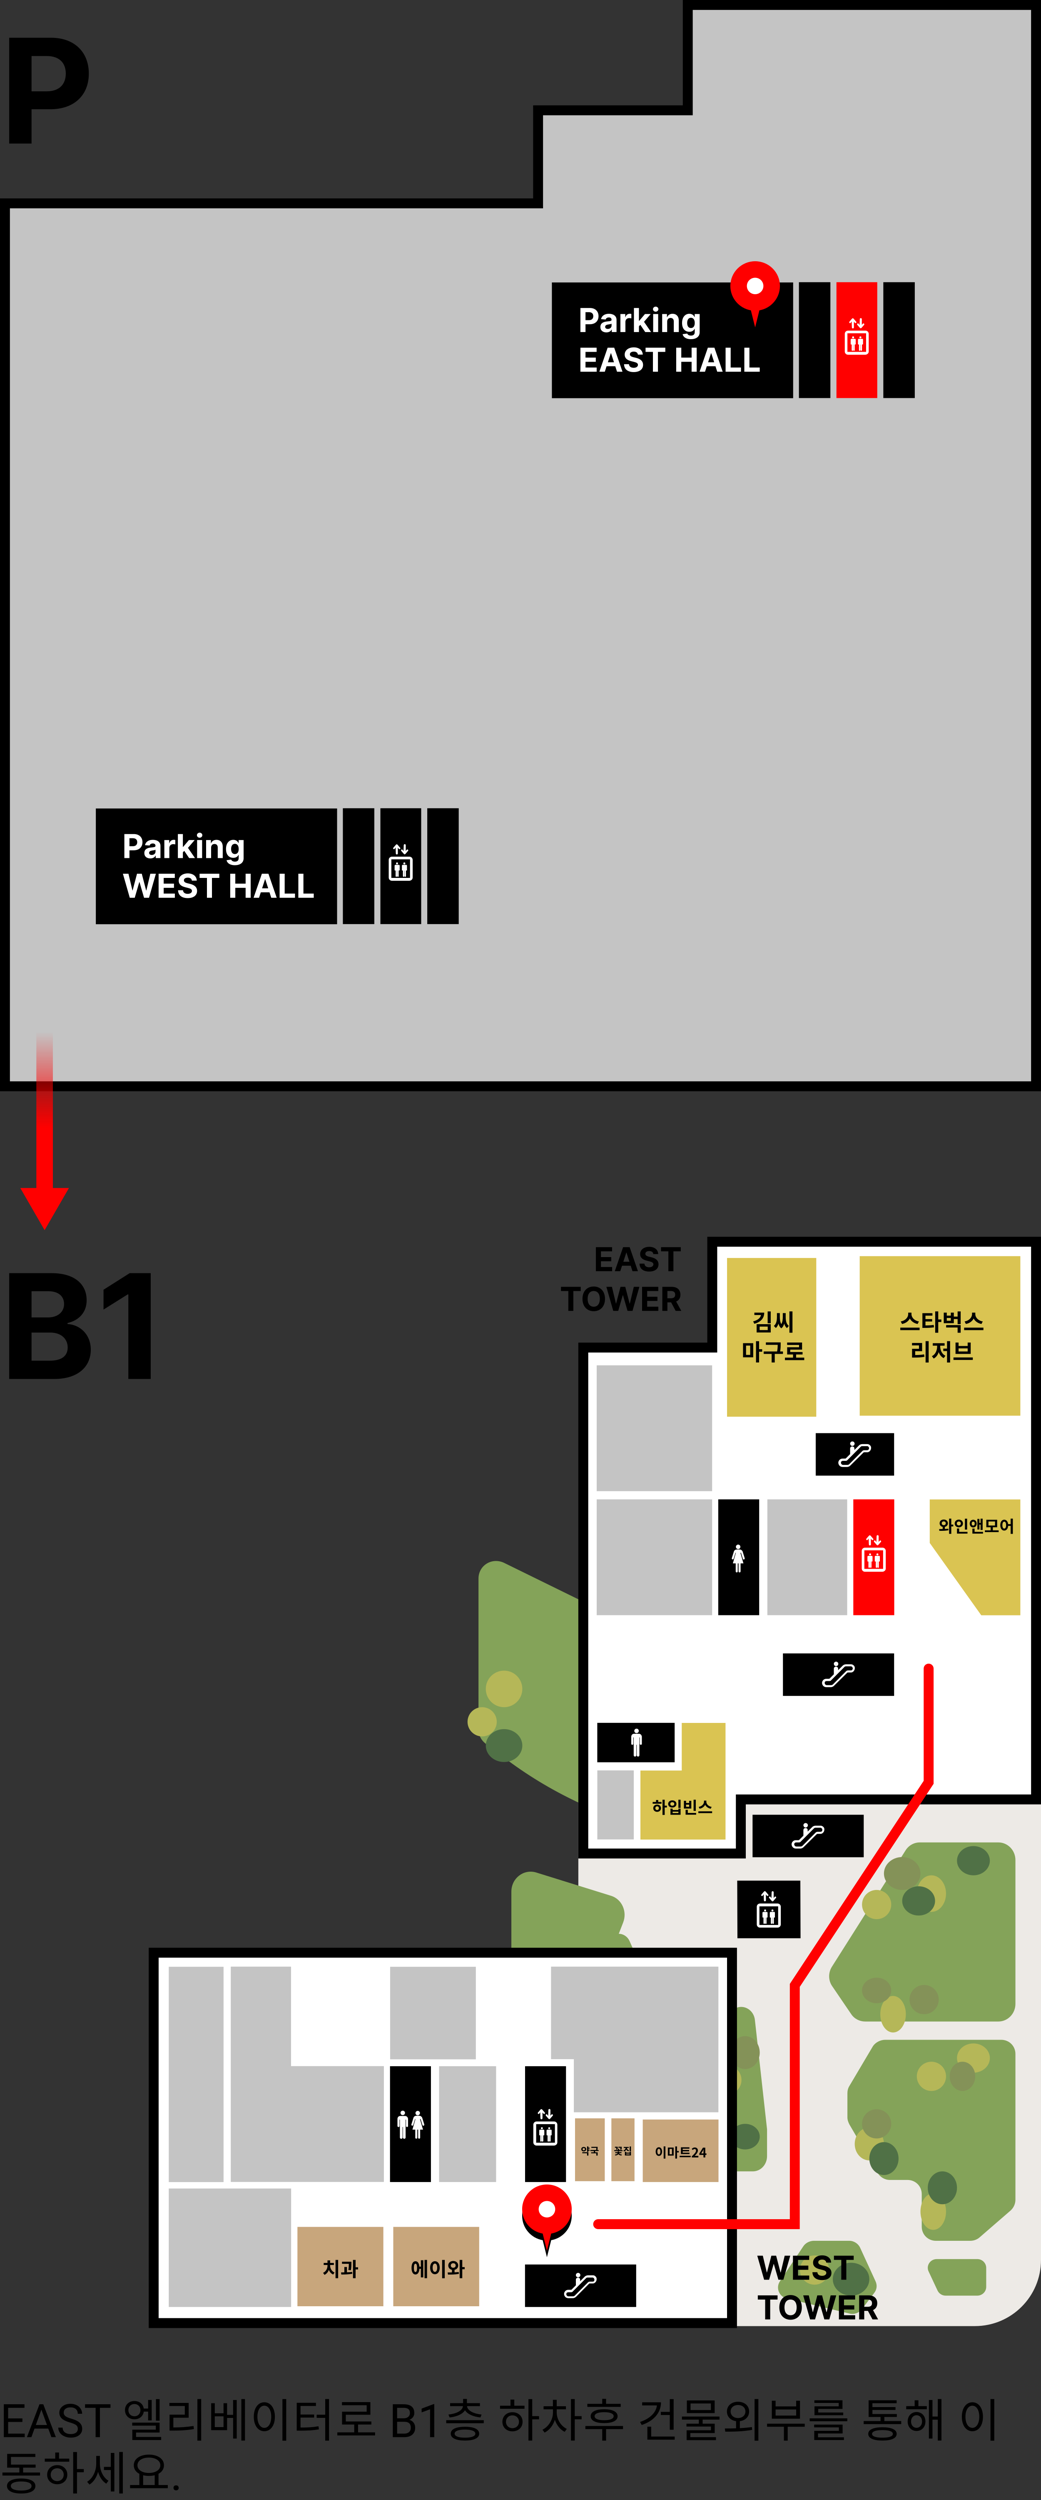 <svg width="315" height="756" viewBox="0 0 315 756" fill="none" xmlns="http://www.w3.org/2000/svg">
<rect x="0" y="0" width="315" height="756" fill="#333333" stroke="none"/>
<path d="M206.616 33.357H208.116V31.857V1.5H313.5V328.5H1.5V61.5H161.319H162.819V60V33.357H206.616Z" fill="#C4C4C4" stroke="black" stroke-width="3" stroke-miterlimit="10"/>
<path d="M251.266 85.337H241.75V120.373H251.266V85.337Z" fill="black"/>
<path d="M113.266 244.412H103.75V279.448H113.266V244.412Z" fill="black"/>
<path d="M276.806 85.337H267.29V120.373H276.806V85.337Z" fill="black"/>
<path d="M138.806 244.412H129.29V279.448H138.806V244.412Z" fill="black"/>
<path d="M265.448 85.337H253.107V120.373H265.448V85.337Z" fill="#FF0000"/>
<path d="M127.448 244.412H115.107V279.448H127.448V244.412Z" fill="black"/>
<path d="M240 85.412H167V120.412H240V85.412Z" fill="black"/>
<path d="M102 244.487H29V279.487H102V244.487Z" fill="black"/>
<path d="M262.869 106.285V100.971C262.869 100.414 262.44 99.982 261.887 99.982H256.607C256.054 99.982 255.625 100.414 255.625 100.971V106.285C255.625 106.841 256.054 107.273 256.607 107.273H261.887C262.44 107.212 262.869 106.841 262.869 106.285ZM262.071 106.408H256.423V100.785H262.071V106.408Z" fill="white"/>
<path d="M260.168 96.521C260.168 96.089 260.782 96.089 260.782 96.521V98.251L261.089 97.881C261.334 97.633 261.702 98.004 261.457 98.251L260.659 99.178C260.536 99.302 260.352 99.302 260.229 99.178L259.431 98.251C259.185 97.942 259.615 97.633 259.799 97.881L260.106 98.313L260.168 96.521Z" fill="white"/>
<path d="M257.773 98.995C257.773 99.428 258.387 99.428 258.387 98.995V97.265L258.694 97.636C258.94 97.883 259.308 97.512 259.062 97.265L258.264 96.338C258.141 96.215 257.957 96.215 257.834 96.338L257.036 97.265C256.791 97.574 257.221 97.883 257.405 97.636L257.712 97.203L257.773 98.995Z" fill="white"/>
<path d="M260.905 102.453H259.861C259.738 102.453 259.615 102.577 259.615 102.7V103.998C259.615 104.122 259.677 104.183 259.799 104.183C259.799 104.183 259.861 104.183 259.922 104.183V105.852C259.922 106.161 260.352 106.161 260.352 105.852V104.183H260.413V105.852C260.413 106.161 260.843 106.161 260.843 105.852V104.183C260.905 104.183 260.966 104.183 260.966 104.183C261.089 104.183 261.15 104.122 261.15 103.998V102.7C261.15 102.577 261.027 102.453 260.905 102.453Z" fill="white"/>
<path d="M260.351 102.33C260.521 102.33 260.658 102.192 260.658 102.021C260.658 101.85 260.521 101.712 260.351 101.712C260.182 101.712 260.044 101.85 260.044 102.021C260.044 102.192 260.182 102.33 260.351 102.33Z" fill="white"/>
<path d="M258.695 102.453H257.651C257.528 102.453 257.405 102.577 257.405 102.7V103.998C257.405 104.122 257.467 104.183 257.589 104.183C257.589 104.183 257.651 104.183 257.712 104.183V105.852C257.712 106.161 258.142 106.161 258.142 105.852V104.183H258.203V105.852C258.203 106.161 258.633 106.161 258.633 105.852V104.183C258.695 104.183 258.756 104.183 258.756 104.183C258.879 104.183 258.94 104.122 258.94 103.998V102.7C258.94 102.577 258.817 102.453 258.695 102.453Z" fill="white"/>
<path d="M258.141 102.33C258.311 102.33 258.448 102.192 258.448 102.021C258.448 101.85 258.311 101.712 258.141 101.712C257.972 101.712 257.834 101.85 257.834 102.021C257.834 102.192 257.972 102.33 258.141 102.33Z" fill="white"/>
<path d="M124.869 265.36V260.046C124.869 259.49 124.44 259.057 123.887 259.057H118.607C118.054 259.057 117.625 259.49 117.625 260.046V265.36C117.625 265.916 118.054 266.349 118.607 266.349H123.887C124.44 266.287 124.869 265.916 124.869 265.36ZM124.071 265.484H118.423V259.86H124.071V265.484Z" fill="white"/>
<path d="M122.168 255.596C122.168 255.164 122.782 255.164 122.782 255.596V257.327L123.089 256.956C123.334 256.709 123.702 257.079 123.457 257.327L122.659 258.253C122.536 258.377 122.352 258.377 122.229 258.253L121.431 257.327C121.185 257.018 121.615 256.709 121.799 256.956L122.106 257.388L122.168 255.596Z" fill="white"/>
<path d="M119.773 258.071C119.773 258.503 120.387 258.503 120.387 258.071V256.34L120.694 256.711C120.94 256.958 121.308 256.588 121.062 256.34L120.264 255.413C120.141 255.29 119.957 255.29 119.834 255.413L119.036 256.34C118.791 256.649 119.221 256.958 119.405 256.711L119.712 256.279L119.773 258.071Z" fill="white"/>
<path d="M122.905 261.528H121.861C121.738 261.528 121.615 261.652 121.615 261.775V263.073C121.615 263.197 121.677 263.259 121.799 263.259C121.799 263.259 121.861 263.259 121.922 263.259V264.927C121.922 265.236 122.352 265.236 122.352 264.927V263.259H122.413V264.927C122.413 265.236 122.843 265.236 122.843 264.927V263.259C122.905 263.259 122.966 263.259 122.966 263.259C123.089 263.259 123.15 263.197 123.15 263.073V261.775C123.15 261.652 123.027 261.528 122.905 261.528Z" fill="white"/>
<path d="M122.351 261.405C122.521 261.405 122.658 261.267 122.658 261.096C122.658 260.925 122.521 260.787 122.351 260.787C122.182 260.787 122.044 260.925 122.044 261.096C122.044 261.267 122.182 261.405 122.351 261.405Z" fill="white"/>
<path d="M120.695 261.528H119.651C119.528 261.528 119.405 261.652 119.405 261.775V263.073C119.405 263.197 119.467 263.259 119.589 263.259C119.589 263.259 119.651 263.259 119.712 263.259V264.927C119.712 265.236 120.142 265.236 120.142 264.927V263.259H120.203V264.927C120.203 265.236 120.633 265.236 120.633 264.927V263.259C120.695 263.259 120.756 263.259 120.756 263.259C120.879 263.259 120.94 263.197 120.94 263.073V261.775C120.94 261.652 120.817 261.528 120.695 261.528Z" fill="white"/>
<path d="M120.141 261.405C120.311 261.405 120.448 261.267 120.448 261.096C120.448 260.925 120.311 260.787 120.141 260.787C119.972 260.787 119.834 260.925 119.834 261.096C119.834 261.267 119.972 261.405 120.141 261.405Z" fill="white"/>
<path d="M175.632 100.412H177.17V98.054H178.462C180.135 98.054 181.108 97.056 181.108 95.604C181.108 94.159 180.153 93.139 178.501 93.139H175.632V100.412ZM177.17 96.822V94.397H178.207C179.094 94.397 179.524 94.879 179.524 95.604C179.524 96.325 179.094 96.822 178.214 96.822H177.17ZM183.487 100.515C184.293 100.515 184.815 100.164 185.082 99.656H185.124V100.412H186.559V96.733C186.559 95.433 185.458 94.886 184.244 94.886C182.937 94.886 182.077 95.511 181.868 96.506L183.267 96.62C183.37 96.257 183.693 95.991 184.237 95.991C184.751 95.991 185.046 96.25 185.046 96.698V96.719C185.046 97.07 184.673 97.117 183.725 97.209C182.646 97.308 181.676 97.671 181.676 98.889C181.676 99.968 182.447 100.515 183.487 100.515ZM183.92 99.471C183.455 99.471 183.121 99.254 183.121 98.839C183.121 98.413 183.473 98.203 184.006 98.129C184.336 98.083 184.876 98.004 185.057 97.884V98.463C185.057 99.034 184.585 99.471 183.92 99.471ZM187.733 100.412H189.245V97.326C189.245 96.655 189.735 96.193 190.403 96.193C190.613 96.193 190.9 96.229 191.042 96.275V94.933C190.907 94.901 190.719 94.879 190.566 94.879C189.956 94.879 189.455 95.235 189.256 95.909H189.199V94.958H187.733V100.412ZM191.824 100.412H193.337V98.679L193.746 98.214L195.233 100.412H197.006L194.878 97.319L196.903 94.958H195.166L193.419 97.028H193.337V93.139H191.824V100.412ZM197.645 100.412H199.157V94.958H197.645V100.412ZM198.405 94.254C198.856 94.254 199.225 93.91 199.225 93.487C199.225 93.068 198.856 92.724 198.405 92.724C197.957 92.724 197.588 93.068 197.588 93.487C197.588 93.91 197.957 94.254 198.405 94.254ZM201.882 97.259C201.886 96.556 202.305 96.144 202.915 96.144C203.523 96.144 203.888 96.541 203.885 97.209V100.412H205.398V96.939C205.398 95.668 204.652 94.886 203.516 94.886C202.706 94.886 202.12 95.284 201.875 95.92H201.811V94.958H200.369V100.412H201.882V97.259ZM209.047 102.571C210.606 102.571 211.714 101.861 211.714 100.465V94.958H210.212V95.874H210.155C209.953 95.43 209.509 94.886 208.596 94.886C207.4 94.886 206.388 95.817 206.388 97.674C206.388 99.489 207.371 100.334 208.6 100.334C209.47 100.334 209.956 99.897 210.155 99.446H210.219V100.444C210.219 101.193 209.74 101.485 209.083 101.485C208.415 101.485 208.078 101.193 207.954 100.863L206.555 101.051C206.736 101.911 207.577 102.571 209.047 102.571ZM209.079 99.198C208.337 99.198 207.932 98.608 207.932 97.667C207.932 96.74 208.33 96.09 209.079 96.09C209.814 96.09 210.226 96.712 210.226 97.667C210.226 98.629 209.807 99.198 209.079 99.198ZM175.632 112.412H180.547V111.144H177.17V109.408H180.281V108.14H177.17V106.407H180.533V105.139H175.632V112.412ZM183.009 112.412L183.548 110.754H186.173L186.713 112.412H188.36L185.853 105.139H183.872L181.361 112.412H183.009ZM183.939 109.553L184.834 106.801H184.891L185.786 109.553H183.939ZM193.015 107.231H194.489C194.467 105.935 193.402 105.04 191.783 105.04C190.188 105.04 189.02 105.921 189.027 107.242C189.023 108.314 189.78 108.928 191.009 109.223L191.8 109.422C192.592 109.614 193.033 109.841 193.036 110.331C193.033 110.864 192.528 111.226 191.747 111.226C190.948 111.226 190.373 110.857 190.323 110.129H188.835C188.874 111.702 190 112.515 191.765 112.515C193.54 112.515 194.585 111.666 194.588 110.335C194.585 109.124 193.672 108.481 192.408 108.197L191.754 108.041C191.122 107.895 190.593 107.661 190.604 107.139C190.604 106.67 191.019 106.325 191.772 106.325C192.507 106.325 192.958 106.659 193.015 107.231ZM195.345 106.407H197.572V112.412H199.092V106.407H201.318V105.139H195.345V106.407ZM204.616 112.412H206.154V109.408H209.276V112.412H210.81V105.139H209.276V108.14H206.154V105.139H204.616V112.412ZM213.331 112.412L213.871 110.754H216.495L217.035 112.412H218.683L216.175 105.139H214.194L211.683 112.412H213.331ZM214.261 109.553L215.156 106.801H215.213L216.108 109.553H214.261ZM219.558 112.412H224.213V111.144H221.096V105.139H219.558V112.412ZM225.232 112.412H229.887V111.144H226.769V105.139H225.232V112.412Z" fill="white"/>
<path d="M37.632 259.487H39.17V257.129H40.462C42.135 257.129 43.108 256.131 43.108 254.679C43.108 253.234 42.153 252.215 40.501 252.215H37.632V259.487ZM39.17 255.897V253.472H40.207C41.094 253.472 41.524 253.955 41.524 254.679C41.524 255.4 41.094 255.897 40.214 255.897H39.17ZM45.487 259.59C46.293 259.59 46.815 259.239 47.082 258.731H47.124V259.487H48.559V255.808C48.559 254.509 47.458 253.962 46.244 253.962C44.937 253.962 44.077 254.587 43.868 255.581L45.267 255.695C45.37 255.332 45.693 255.066 46.236 255.066C46.751 255.066 47.046 255.325 47.046 255.773V255.794C47.046 256.146 46.673 256.192 45.725 256.284C44.646 256.384 43.676 256.746 43.676 257.964C43.676 259.043 44.447 259.59 45.487 259.59ZM45.92 258.546C45.455 258.546 45.121 258.33 45.121 257.914C45.121 257.488 45.473 257.278 46.006 257.204C46.336 257.158 46.876 257.08 47.057 256.959V257.538C47.057 258.109 46.584 258.546 45.92 258.546ZM49.733 259.487H51.245V256.401C51.245 255.73 51.735 255.269 52.403 255.269C52.613 255.269 52.9 255.304 53.042 255.35V254.008C52.907 253.976 52.719 253.955 52.566 253.955C51.956 253.955 51.455 254.31 51.256 254.984H51.199V254.033H49.733V259.487ZM53.824 259.487H55.337V257.754L55.746 257.289L57.233 259.487H59.005L56.878 256.394L58.903 254.033H57.166L55.419 256.103H55.337V252.215H53.824V259.487ZM59.645 259.487H61.157V254.033H59.645V259.487ZM60.405 253.33C60.856 253.33 61.225 252.985 61.225 252.563C61.225 252.144 60.856 251.799 60.405 251.799C59.957 251.799 59.588 252.144 59.588 252.563C59.588 252.985 59.957 253.33 60.405 253.33ZM63.882 256.334C63.886 255.631 64.305 255.219 64.915 255.219C65.523 255.219 65.888 255.617 65.885 256.284V259.487H67.398V256.014C67.398 254.743 66.652 253.962 65.516 253.962C64.706 253.962 64.12 254.359 63.875 254.995H63.811V254.033H62.369V259.487H63.882V256.334ZM71.047 261.646C72.606 261.646 73.714 260.936 73.714 259.541V254.033H72.212V254.949H72.155C71.953 254.505 71.509 253.962 70.596 253.962C69.4 253.962 68.388 254.892 68.388 256.749C68.388 258.564 69.371 259.409 70.6 259.409C71.47 259.409 71.957 258.972 72.155 258.521H72.219V259.519C72.219 260.269 71.74 260.56 71.083 260.56C70.415 260.56 70.078 260.269 69.954 259.938L68.555 260.127C68.736 260.986 69.577 261.646 71.047 261.646ZM71.079 258.273C70.337 258.273 69.932 257.683 69.932 256.742C69.932 255.815 70.33 255.166 71.079 255.166C71.814 255.166 72.226 255.787 72.226 256.742C72.226 257.705 71.807 258.273 71.079 258.273ZM39.269 271.487H40.768L42.149 266.732H42.206L43.591 271.487H45.09L47.17 264.215H45.491L44.287 269.278H44.223L42.898 264.215H41.46L40.132 269.268H40.072L38.868 264.215H37.188L39.269 271.487ZM47.993 271.487H52.908V270.22H49.531V268.483H52.642V267.215H49.531V265.482H52.894V264.215H47.993V271.487ZM58.062 266.306H59.535C59.514 265.01 58.449 264.115 56.83 264.115C55.235 264.115 54.067 264.996 54.074 266.317C54.07 267.389 54.827 268.004 56.055 268.298L56.847 268.497C57.639 268.689 58.08 268.916 58.083 269.406C58.08 269.939 57.575 270.301 56.794 270.301C55.995 270.301 55.42 269.932 55.37 269.204H53.882C53.921 270.777 55.047 271.59 56.812 271.59C58.587 271.59 59.631 270.742 59.635 269.41C59.631 268.199 58.719 267.556 57.455 267.272L56.801 267.116C56.169 266.97 55.64 266.736 55.651 266.214C55.651 265.745 56.066 265.401 56.819 265.401C57.554 265.401 58.005 265.734 58.062 266.306ZM60.392 265.482H62.619V271.487H64.139V265.482H66.365V264.215H60.392V265.482ZM69.663 271.487H71.201V268.483H74.322V271.487H75.856V264.215H74.322V267.215H71.201V264.215H69.663V271.487ZM78.378 271.487L78.918 269.829H81.542L82.082 271.487H83.729L81.222 264.215H79.241L76.73 271.487H78.378ZM79.308 268.629L80.203 265.877H80.26L81.155 268.629H79.308ZM84.605 271.487H89.26V270.22H86.142V264.215H84.605V271.487ZM90.279 271.487H94.934V270.22H91.816V264.215H90.279V271.487Z" fill="white"/>
<path d="M2.781 43.412H9.547V33.037H15.234C22.594 33.037 26.875 28.646 26.875 22.256C26.875 15.896 22.672 11.412 15.406 11.412H2.781V43.412ZM9.547 27.615V16.943H14.109C18.016 16.943 19.906 19.068 19.906 22.256C19.906 25.428 18.016 27.615 14.141 27.615H9.547Z" fill="black"/>
<path fill-rule="evenodd" clip-rule="evenodd" d="M229.789 95.844C233.317 95.235 236 92.168 236 88.477C236 84.347 232.642 81 228.5 81C224.358 81 221 84.347 221 88.477C221 92.168 223.683 95.235 227.211 95.844L228.5 101L229.789 95.844Z" fill="black"/>
<path fill-rule="evenodd" clip-rule="evenodd" d="M229.789 93.844C233.317 93.235 236 90.168 236 86.477C236 82.347 232.642 79 228.5 79C224.358 79 221 82.347 221 86.477C221 90.168 223.683 93.235 227.211 93.844L228.5 99L229.789 93.844Z" fill="#FF0000"/>
<ellipse cx="228.5" cy="86.477" rx="2.5" ry="2.492" fill="white"/>
<g clip-path="url(#clip0)">
<path d="M175 703.412L295 703.412C306.046 703.412 315 694.457 315 683.412L315 533.412L175 533.412L175 703.412Z" fill="#EDEAE6"/>
<path d="M222.429 607.347L204.784 616.227C203.239 617.01 202.263 618.664 202.263 620.406V652.008C202.263 654.62 204.215 656.622 206.573 656.622H227.796C230.235 656.622 232.105 654.533 232.105 652.008V644.434C232.105 644.26 232.105 644.086 232.105 643.912L228.446 611.003C228.202 607.869 225.112 605.954 222.429 607.347Z" fill="#84A359"/>
<path d="M243.079 679.281L236.006 689.843C234.663 691.851 235.737 694.557 238.155 695.081L257.046 699.62C258.478 699.97 259.911 699.446 260.806 698.311L264.566 693.335C265.372 692.288 265.462 690.978 264.924 689.843L260.269 679.717C259.732 678.495 258.389 677.622 257.046 677.622H246.033C244.869 677.709 243.706 678.32 243.079 679.281Z" fill="#84A359"/>
<path d="M218.842 698.508C218.842 697.222 218.134 696.022 216.896 695.507L201.588 687.962C199.376 686.848 196.81 688.22 196.544 690.62L195.66 698.165C195.394 700.137 197.075 701.938 199.11 701.938H215.214C217.25 701.938 218.842 700.395 218.842 698.508Z" fill="#84A359"/>
<path d="M251.752 594.704L274.025 559.546C274.967 558.036 276.595 557.148 278.308 557.148H302.123C304.95 557.148 307.263 559.546 307.263 562.475V605.979C307.263 608.909 304.95 611.306 302.123 611.306H261.775C260.147 611.306 258.52 610.507 257.578 609.087L251.838 600.652C250.639 598.965 250.553 596.568 251.752 594.704Z" fill="#84A359"/>
<path d="M267.882 616.833H302.954C305.367 616.833 307.263 618.716 307.263 621.113V665.207C307.263 666.406 306.746 667.604 305.798 668.461L296.405 676.594C295.63 677.279 294.596 677.622 293.561 677.622H283.221C280.808 677.622 278.912 675.738 278.912 673.341V663.495C278.912 661.097 277.016 659.214 274.603 659.214H269.261C267.71 659.214 266.331 658.358 265.555 657.073L257.024 642.433C256.679 641.748 256.421 641.063 256.421 640.292V633.014C256.421 632.244 256.593 631.473 257.024 630.788L264.176 618.716C264.952 617.603 266.417 616.833 267.882 616.833Z" fill="#84A359"/>
<path d="M283.442 683.148H295.73C297.255 683.148 298.421 684.386 298.421 685.801V691.548C298.421 693.052 297.165 694.201 295.73 694.201H286.133C285.057 694.201 284.16 693.582 283.711 692.698L281.02 686.951C280.124 685.182 281.469 683.148 283.442 683.148Z" fill="#84A359"/>
<path d="M154.737 582.775V572.035C154.737 568.008 158.411 565.144 162.17 566.218L184.898 573.288C188.145 574.273 189.854 578.032 188.572 581.343L181.822 598.705C180.968 600.943 178.832 602.464 176.525 602.464H160.462C157.3 602.464 154.737 599.779 154.737 596.468V582.775Z" fill="#84A359"/>
<path d="M185.971 584.78H187.228C188.652 584.78 189.909 585.654 190.496 586.964L197.617 603.034C199.377 606.964 199.377 611.418 197.701 615.436L189.239 635.611C187.731 639.279 182.369 638.143 182.369 634.126V588.448C182.369 586.44 183.961 584.78 185.971 584.78Z" fill="#84A359"/>
<path d="M144.79 477.35V523.043C144.79 524.672 145.578 526.215 146.893 527.244L152.328 531.359C166.177 541.904 182.13 549.448 199.223 553.563L208.777 555.877C212.196 556.735 215.526 554.163 215.526 550.734V506.841C215.526 504.783 214.387 502.983 212.546 502.04L152.766 472.721C148.997 470.749 144.79 473.321 144.79 477.35Z" fill="#84A359"/>
<path d="M209.448 703.043C211.584 703.043 213.316 701.064 213.316 698.622C213.316 696.181 211.584 694.201 209.448 694.201C207.311 694.201 205.579 696.181 205.579 698.622C205.579 701.064 207.311 703.043 209.448 703.043Z" fill="#507146"/>
<path d="M257.526 694.201C260.578 694.201 263.053 691.974 263.053 689.227C263.053 686.48 260.578 684.253 257.526 684.253C254.474 684.253 252 686.48 252 689.227C252 691.974 254.474 694.201 257.526 694.201Z" fill="#507146"/>
<path d="M145.895 525.096C148.336 525.096 150.316 523.117 150.316 520.675C150.316 518.233 148.336 516.254 145.895 516.254C143.453 516.254 141.474 518.233 141.474 520.675C141.474 523.117 143.453 525.096 145.895 525.096Z" fill="#B5B758"/>
<path d="M152.526 516.254C155.578 516.254 158.053 513.78 158.053 510.727C158.053 507.675 155.578 505.201 152.526 505.201C149.474 505.201 147 507.675 147 510.727C147 513.78 149.474 516.254 152.526 516.254Z" fill="#B5B758"/>
<path d="M204.474 557.148C206.915 557.148 208.895 555.169 208.895 552.727C208.895 550.286 206.915 548.306 204.474 548.306C202.032 548.306 200.053 550.286 200.053 552.727C200.053 555.169 202.032 557.148 204.474 557.148Z" fill="#B5B758"/>
<path d="M216.631 617.938C219.073 617.938 221.053 615.711 221.053 612.964C221.053 610.218 219.073 607.991 216.631 607.991C214.19 607.991 212.21 610.218 212.21 612.964C212.21 615.711 214.19 617.938 216.631 617.938Z" fill="#B5B758"/>
<path d="M219.947 633.412C222.389 633.412 224.368 631.432 224.368 628.99C224.368 626.549 222.389 624.569 219.947 624.569C217.506 624.569 215.526 626.549 215.526 628.99C215.526 631.432 217.506 633.412 219.947 633.412Z" fill="#B5B758"/>
<path d="M203.921 655.517C206.058 655.517 207.79 653.538 207.79 651.096C207.79 648.654 206.058 646.675 203.921 646.675C201.785 646.675 200.053 648.654 200.053 651.096C200.053 653.538 201.785 655.517 203.921 655.517Z" fill="#B5B758"/>
<path d="M270.237 614.622C272.374 614.622 274.105 612.148 274.105 609.096C274.105 606.044 272.374 603.569 270.237 603.569C268.101 603.569 266.369 606.044 266.369 609.096C266.369 612.148 268.101 614.622 270.237 614.622Z" fill="#B5B758"/>
<path d="M281.842 578.148C284.284 578.148 286.263 575.674 286.263 572.622C286.263 569.57 284.284 567.096 281.842 567.096C279.401 567.096 277.421 569.57 277.421 572.622C277.421 575.674 279.401 578.148 281.842 578.148Z" fill="#B5B758"/>
<path d="M265.263 580.359C267.705 580.359 269.684 578.38 269.684 575.938C269.684 573.496 267.705 571.517 265.263 571.517C262.822 571.517 260.842 573.496 260.842 575.938C260.842 578.38 262.822 580.359 265.263 580.359Z" fill="#B5B758"/>
<path d="M294.553 626.78C297.3 626.78 299.526 624.801 299.526 622.359C299.526 619.917 297.3 617.938 294.553 617.938C291.806 617.938 289.579 619.917 289.579 622.359C289.579 624.801 291.806 626.78 294.553 626.78Z" fill="#B5B758"/>
<path d="M281.842 632.306C284.284 632.306 286.263 630.327 286.263 627.885C286.263 625.444 284.284 623.464 281.842 623.464C279.401 623.464 277.421 625.444 277.421 627.885C277.421 630.327 279.401 632.306 281.842 632.306Z" fill="#B5B758"/>
<path d="M263.052 653.306C265.494 653.306 267.473 651.079 267.473 648.333C267.473 645.586 265.494 643.359 263.052 643.359C260.611 643.359 258.631 645.586 258.631 648.333C258.631 651.079 260.611 653.306 263.052 653.306Z" fill="#B5B758"/>
<path d="M282.395 674.307C284.531 674.307 286.263 671.832 286.263 668.78C286.263 665.728 284.531 663.254 282.395 663.254C280.258 663.254 278.526 665.728 278.526 668.78C278.526 671.832 280.258 674.307 282.395 674.307Z" fill="#B5B758"/>
<path d="M246.474 690.886C248.915 690.886 250.895 688.906 250.895 686.465C250.895 684.023 248.915 682.043 246.474 682.043C244.032 682.043 242.053 684.023 242.053 686.465C242.053 688.906 244.032 690.886 246.474 690.886Z" fill="#B5B758"/>
<path d="M213.868 687.57C216.615 687.57 218.842 685.59 218.842 683.149C218.842 680.707 216.615 678.728 213.868 678.728C211.121 678.728 208.895 680.707 208.895 683.149C208.895 685.59 211.121 687.57 213.868 687.57Z" fill="#B5B758"/>
<path d="M204.474 703.043C206.915 703.043 208.895 701.064 208.895 698.622C208.895 696.181 206.915 694.201 204.474 694.201C202.032 694.201 200.053 696.181 200.053 698.622C200.053 701.064 202.032 703.043 204.474 703.043Z" fill="#B5B758"/>
<path d="M285.158 666.569C287.6 666.569 289.579 664.343 289.579 661.596C289.579 658.849 287.6 656.622 285.158 656.622C282.716 656.622 280.737 658.849 280.737 661.596C280.737 664.343 282.716 666.569 285.158 666.569Z" fill="#507146"/>
<path d="M267.474 657.728C269.915 657.728 271.895 655.501 271.895 652.754C271.895 650.007 269.915 647.78 267.474 647.78C265.032 647.78 263.053 650.007 263.053 652.754C263.053 655.501 265.032 657.728 267.474 657.728Z" fill="#507146"/>
<path d="M212.21 628.99C215.262 628.99 217.737 627.258 217.737 625.122C217.737 622.985 215.262 621.253 212.21 621.253C209.158 621.253 206.684 622.985 206.684 625.122C206.684 627.258 209.158 628.99 212.21 628.99Z" fill="#507146"/>
<path d="M225.474 649.991C227.915 649.991 229.895 648.259 229.895 646.122C229.895 643.986 227.915 642.254 225.474 642.254C223.032 642.254 221.053 643.986 221.053 646.122C221.053 648.259 223.032 649.991 225.474 649.991Z" fill="#507146"/>
<path d="M277.974 579.254C280.721 579.254 282.947 577.274 282.947 574.833C282.947 572.391 280.721 570.412 277.974 570.412C275.227 570.412 273 572.391 273 574.833C273 577.274 275.227 579.254 277.974 579.254Z" fill="#507146"/>
<path d="M294.553 567.096C297.3 567.096 299.526 565.117 299.526 562.675C299.526 560.233 297.3 558.254 294.553 558.254C291.806 558.254 289.579 560.233 289.579 562.675C289.579 565.117 291.806 567.096 294.553 567.096Z" fill="#507146"/>
<path d="M152.526 532.833C155.578 532.833 158.053 530.606 158.053 527.859C158.053 525.112 155.578 522.885 152.526 522.885C149.474 522.885 147 525.112 147 527.859C147 530.606 149.474 532.833 152.526 532.833Z" fill="#507146"/>
<path d="M273 571.517C276.052 571.517 278.526 569.29 278.526 566.543C278.526 563.797 276.052 561.57 273 561.57C269.948 561.57 267.474 563.797 267.474 566.543C267.474 569.29 269.948 571.517 273 571.517Z" fill="#849258"/>
<path d="M265.263 605.78C267.705 605.78 269.684 604.048 269.684 601.911C269.684 599.775 267.705 598.043 265.263 598.043C262.822 598.043 260.842 599.775 260.842 601.911C260.842 604.048 262.822 605.78 265.263 605.78Z" fill="#849258"/>
<path d="M279.632 609.096C282.073 609.096 284.053 607.117 284.053 604.675C284.053 602.233 282.073 600.254 279.632 600.254C277.19 600.254 275.21 602.233 275.21 604.675C275.21 607.117 277.19 609.096 279.632 609.096Z" fill="#849258"/>
<path d="M291.237 632.306C293.373 632.306 295.105 630.327 295.105 627.885C295.105 625.444 293.373 623.464 291.237 623.464C289.1 623.464 287.368 625.444 287.368 627.885C287.368 630.327 289.1 632.306 291.237 632.306Z" fill="#849258"/>
<path d="M225.474 625.675C227.915 625.675 229.895 623.448 229.895 620.701C229.895 617.954 227.915 615.728 225.474 615.728C223.032 615.728 221.053 617.954 221.053 620.701C221.053 623.448 223.032 625.675 225.474 625.675Z" fill="#849258"/>
<path d="M265.263 646.674C267.705 646.674 269.684 644.695 269.684 642.253C269.684 639.812 267.705 637.833 265.263 637.833C262.822 637.833 260.842 639.812 260.842 642.253C260.842 644.695 262.822 646.674 265.263 646.674Z" fill="#849258"/>
<path d="M225.671 544.145H224.171V545.645V560.5H176.5V407.502H214.024H215.524V406.002V375.5H313.5V544.145H225.671Z" fill="white" stroke="black" stroke-width="3" stroke-miterlimit="10"/>
<path d="M221.5 590.5L221.5 702.5L46.5 702.5L46.5 590.5L221.5 590.5Z" fill="white" stroke="black" stroke-width="3" stroke-miterlimit="10"/>
<path d="M118.015 659.848L130.398 659.848L130.398 624.822L118.015 624.822L118.015 659.848Z" fill="black"/>
<path d="M180.734 532.912L204.145 532.912L204.145 520.989L180.734 520.989L180.734 532.912Z" fill="black"/>
<path d="M217.339 488.432L229.723 488.432L229.723 453.406L217.339 453.406L217.339 488.432Z" fill="black"/>
<path d="M126.4 639.682C126.77 639.682 127.078 639.373 127.078 639.002C127.078 638.632 126.77 638.323 126.4 638.323C126.031 638.323 125.723 638.632 125.723 639.002C125.723 639.373 126.031 639.682 126.4 639.682Z" fill="white"/>
<path d="M126.277 644.005V646.415C126.277 646.847 125.661 646.847 125.661 646.415V644.005H124.798L125.723 640.793H125.599L125.045 642.585C124.922 642.955 124.367 642.832 124.49 642.399L125.106 640.422C125.168 640.175 125.476 639.805 125.969 639.805H126.4H126.893C127.386 639.805 127.694 640.237 127.756 640.422L128.372 642.399C128.495 642.832 127.941 643.017 127.817 642.585L127.263 640.793H127.078L128.002 644.005H127.14V646.415C127.14 646.847 126.524 646.847 126.524 646.415V644.005H126.277Z" fill="white"/>
<path d="M121.132 639.867C120.639 639.867 120.269 640.237 120.269 640.793V642.894C120.269 643.326 120.885 643.326 120.885 642.894V640.979H121.008V646.353C121.008 646.909 121.809 646.909 121.809 646.353V643.203H121.932V646.353C121.932 646.909 122.733 646.909 122.733 646.353V640.979H122.857V642.894C122.857 643.326 123.473 643.326 123.473 642.894V640.793C123.473 640.361 123.103 639.867 122.61 639.867H121.132Z" fill="white"/>
<path d="M121.871 639.62C122.245 639.62 122.548 639.315 122.548 638.94C122.548 638.565 122.245 638.261 121.871 638.261C121.496 638.261 121.193 638.565 121.193 638.94C121.193 639.315 121.496 639.62 121.871 639.62Z" fill="white"/>
<path d="M223.359 468.444C223.729 468.444 224.037 468.135 224.037 467.764C224.037 467.393 223.729 467.084 223.359 467.084C222.989 467.084 222.681 467.393 222.681 467.764C222.681 468.135 222.989 468.444 223.359 468.444Z" fill="white"/>
<path d="M223.236 472.768V475.177C223.236 475.609 222.619 475.609 222.619 475.177V472.768H221.757L222.681 469.555H222.558L222.003 471.347C221.88 471.717 221.326 471.594 221.449 471.161L222.065 469.185C222.127 468.938 222.435 468.567 222.928 468.567H223.359H223.852C224.345 468.567 224.653 468.999 224.714 469.185L225.33 471.161C225.453 471.594 224.899 471.779 224.776 471.347L224.221 469.555H224.036L224.961 472.768H224.098V475.177C224.098 475.609 223.482 475.609 223.482 475.177V472.768H223.236Z" fill="white"/>
<path d="M191.877 524.287C191.384 524.287 191.014 524.658 191.014 525.214V527.314C191.014 527.746 191.63 527.746 191.63 527.314V525.399H191.753V530.773C191.753 531.329 192.554 531.329 192.554 530.773V527.623H192.678V530.773C192.678 531.329 193.479 531.329 193.479 530.773V525.399H193.602V527.314C193.602 527.746 194.218 527.746 194.218 527.314V525.214C194.218 524.781 193.848 524.287 193.355 524.287H191.877Z" fill="white"/>
<path d="M192.616 524.102C192.99 524.102 193.293 523.797 193.293 523.422C193.293 523.047 192.99 522.743 192.616 522.743C192.241 522.743 191.938 523.047 191.938 523.422C191.938 523.797 192.241 524.102 192.616 524.102Z" fill="white"/>
<path d="M180.745 556.246L191.773 556.246L191.773 535.366L180.745 535.366L180.745 556.246Z" fill="#C4C4C4"/>
<path d="M193.786 556.286H206.293H219.539V535.407V521.013H206.293V535.407H193.786V556.286Z" fill="#DAC452"/>
<path d="M232.198 488.432L256.349 488.432L256.349 453.406L232.198 453.406L232.198 488.432Z" fill="#C4C4C4"/>
<path d="M258.209 488.432L270.593 488.432L270.593 453.406L258.209 453.406L258.209 488.432Z" fill="#FF0000"/>
<path d="M268.025 474.312V469C268.025 468.444 267.594 468.011 267.039 468.011H261.741C261.187 468.011 260.755 468.444 260.755 469V474.312C260.755 474.868 261.187 475.301 261.741 475.301H267.039C267.594 475.239 268.025 474.868 268.025 474.312ZM267.224 474.436H261.556V468.814H267.224V474.436Z" fill="white"/>
<path d="M265.253 464.552C265.253 464.119 265.869 464.119 265.869 464.552V466.282L266.177 465.911C266.423 465.664 266.793 466.034 266.547 466.282L265.746 467.208C265.623 467.332 265.438 467.332 265.315 467.208L264.514 466.282C264.267 465.973 264.698 465.664 264.883 465.911L265.191 466.343L265.253 464.552Z" fill="white"/>
<path d="M262.912 467.021C262.912 467.453 263.528 467.453 263.528 467.021V465.291L263.836 465.662C264.082 465.909 264.452 465.538 264.205 465.291L263.404 464.365C263.281 464.241 263.096 464.241 262.973 464.365L262.172 465.291C261.926 465.6 262.357 465.909 262.542 465.662L262.85 465.229L262.912 467.021Z" fill="white"/>
<path d="M265.993 470.482H264.946C264.822 470.482 264.699 470.605 264.699 470.729V472.026C264.699 472.15 264.761 472.212 264.884 472.212C264.884 472.212 264.946 472.212 265.007 472.212V473.88C265.007 474.188 265.439 474.188 265.439 473.88V472.212H265.5V473.88C265.5 474.188 265.931 474.188 265.931 473.88V472.212C265.993 472.212 266.055 472.212 266.055 472.212C266.178 472.212 266.239 472.15 266.239 472.026V470.729C266.239 470.605 266.178 470.482 265.993 470.482Z" fill="white"/>
<path d="M265.5 470.359C265.671 470.359 265.808 470.22 265.808 470.05C265.808 469.879 265.671 469.741 265.5 469.741C265.33 469.741 265.192 469.879 265.192 470.05C265.192 470.22 265.33 470.359 265.5 470.359Z" fill="white"/>
<path d="M263.775 470.482H262.727C262.604 470.482 262.481 470.605 262.481 470.729V472.026C262.481 472.15 262.543 472.212 262.666 472.212C262.666 472.212 262.727 472.212 262.789 472.212V473.88C262.789 474.188 263.22 474.188 263.22 473.88V472.212H263.282V473.88C263.282 474.188 263.713 474.188 263.713 473.88V472.212C263.775 472.212 263.836 472.212 263.836 472.212C263.96 472.212 264.021 472.15 264.021 472.026V470.729C264.021 470.605 263.898 470.482 263.775 470.482Z" fill="white"/>
<path d="M263.282 470.359C263.452 470.359 263.59 470.22 263.59 470.05C263.59 469.879 263.452 469.741 263.282 469.741C263.112 469.741 262.974 469.879 262.974 470.05C262.974 470.22 263.112 470.359 263.282 470.359Z" fill="white"/>
<path d="M180.553 488.432L215.485 488.432L215.485 453.406L180.553 453.406L180.553 488.432Z" fill="#C4C4C4"/>
<path d="M281.333 453.432H308.749V488.458H296.92L281.333 466.59V453.432Z" fill="#DAC452"/>
<path d="M260.14 379.859V428.105H308.749V379.859L260.14 379.859Z" fill="#DAC452"/>
<path d="M220 380.412V428.412H247V380.412L220 380.412Z" fill="#DAC452"/>
<path d="M180.553 450.93L215.485 450.93L215.485 412.877L180.553 412.877L180.553 450.93Z" fill="#C4C4C4"/>
<path d="M132.871 659.848L150.122 659.848L150.122 624.822L132.871 624.822L132.871 659.848Z" fill="#C4C4C4"/>
<path d="M174 659.588L183 659.588L183 640.588L174 640.588L174 659.588Z" fill="#C8A67C"/>
<path d="M185 659.588L192 659.588L192 640.588L185 640.588L185 659.588Z" fill="#C8A67C"/>
<path d="M194.494 659.847L217.413 659.847L217.413 640.944L194.494 640.944L194.494 659.847Z" fill="#C8A67C"/>
<path d="M173.64 622.694V638.755H217.383V594.71H166.74V622.694H173.64Z" fill="#C4C4C4"/>
<path d="M158.884 659.848L171.268 659.848L171.268 624.822L158.884 624.822L158.884 659.848Z" fill="black"/>
<path d="M168.65 647.836V642.523C168.65 641.967 168.219 641.535 167.664 641.535H162.366C161.812 641.535 161.38 641.967 161.38 642.523V647.836C161.38 648.392 161.812 648.824 162.366 648.824H167.664C168.219 648.762 168.65 648.392 168.65 647.836ZM167.911 647.959H162.243V642.338H167.911V647.959Z" fill="white"/>
<path d="M165.939 638.075C165.939 637.643 166.556 637.643 166.556 638.075V639.805L166.864 639.434C167.11 639.187 167.48 639.558 167.233 639.805L166.432 640.732C166.309 640.855 166.124 640.855 166.001 640.732L165.2 639.805C164.954 639.496 165.385 639.187 165.57 639.434L165.878 639.867L165.939 638.075Z" fill="white"/>
<path d="M163.537 640.544C163.537 640.977 164.153 640.977 164.153 640.544V638.815L164.461 639.185C164.707 639.432 165.077 639.062 164.83 638.815L164.029 637.888C163.906 637.765 163.721 637.765 163.598 637.888L162.797 638.815C162.551 639.124 162.982 639.432 163.167 639.185L163.475 638.753L163.537 640.544Z" fill="white"/>
<path d="M166.68 644.005H165.632C165.509 644.005 165.386 644.128 165.386 644.252V645.549C165.386 645.673 165.447 645.735 165.571 645.735C165.571 645.735 165.632 645.735 165.694 645.735V647.402C165.694 647.711 166.125 647.711 166.125 647.402V645.735H166.187V647.402C166.187 647.711 166.618 647.711 166.618 647.402V645.735C166.68 645.735 166.741 645.735 166.741 645.735C166.864 645.735 166.926 645.673 166.926 645.549V644.252C166.926 644.128 166.864 644.005 166.68 644.005Z" fill="white"/>
<path d="M166.186 643.881C166.357 643.881 166.495 643.743 166.495 643.573C166.495 643.402 166.357 643.264 166.186 643.264C166.016 643.264 165.878 643.402 165.878 643.573C165.878 643.743 166.016 643.881 166.186 643.881Z" fill="white"/>
<path d="M164.461 644.005H163.414C163.291 644.005 163.167 644.128 163.167 644.252V645.549C163.167 645.673 163.229 645.735 163.352 645.735C163.352 645.735 163.414 645.735 163.476 645.735V647.402C163.476 647.711 163.907 647.711 163.907 647.402V645.735H163.968V647.402C163.968 647.711 164.4 647.711 164.4 647.402V645.735C164.461 645.735 164.523 645.735 164.523 645.735C164.646 645.735 164.708 645.673 164.708 645.549V644.252C164.708 644.128 164.584 644.005 164.461 644.005Z" fill="white"/>
<path d="M163.968 643.881C164.138 643.881 164.276 643.743 164.276 643.573C164.276 643.402 164.138 643.264 163.968 643.264C163.798 643.264 163.66 643.402 163.66 643.573C163.66 643.743 163.798 643.881 163.968 643.881Z" fill="white"/>
<path d="M116.158 659.82V624.794H88.064V594.71H69.828V624.794V659.82H116.158Z" fill="#C4C4C4"/>
<path d="M118.05 622.74L143.988 622.74L143.988 594.756L118.05 594.756L118.05 622.74Z" fill="#C4C4C4"/>
<path d="M90 697.412L116 697.412L116 673.412L90 673.412L90 697.412Z" fill="#C8A67C"/>
<path d="M119 697.412L145 697.412L145 673.412L119 673.412L119 697.412Z" fill="#C8A67C"/>
<path d="M51.073 659.865L67.646 659.865L67.646 594.755L51.073 594.755L51.073 659.865Z" fill="#C4C4C4"/>
<path d="M51.069 697.634L88.096 697.634L88.096 661.805L51.069 661.805L51.069 697.634Z" fill="#C4C4C4"/>
<path d="M246.832 446.231L270.552 446.231L270.552 433.382L246.832 433.382L246.832 446.231Z" fill="black"/>
<path d="M257.921 437.248C258.291 437.248 258.599 436.939 258.599 436.568C258.599 436.198 258.291 435.889 257.921 435.889C257.552 435.889 257.244 436.198 257.244 436.568C257.305 437.001 257.552 437.248 257.921 437.248Z" fill="white"/>
<path d="M262.481 436.692H260.94C260.632 436.692 260.201 436.815 259.955 437.063L258.538 438.483V438.051C258.538 437.186 257.244 437.186 257.244 438.051V439.719L256.012 440.954C255.888 441.078 255.888 441.078 255.642 441.078H254.903C254.163 441.078 253.67 441.757 253.67 442.313C253.67 442.869 254.102 443.611 254.964 443.611C254.964 443.611 256.012 443.611 256.32 443.611C256.628 443.611 256.997 443.487 257.305 443.178L261.248 439.286C261.31 439.225 261.372 439.163 261.495 439.163C261.495 439.163 262.049 439.163 262.481 439.163C262.973 439.163 263.589 438.607 263.589 437.866C263.651 437.186 262.973 436.692 262.481 436.692ZM262.419 438.545H261.618C261.248 438.545 261.125 438.607 260.94 438.792L256.997 442.746C256.812 442.931 256.628 442.993 256.381 442.993H255.087C254.779 442.993 254.471 442.684 254.471 442.313C254.471 441.943 254.779 441.757 255.026 441.757H255.888C256.135 441.757 256.32 441.696 256.443 441.51L260.447 437.495C260.632 437.31 260.755 437.31 261.064 437.31H262.419C262.727 437.31 262.973 437.68 262.973 437.927C262.973 438.174 262.789 438.545 262.419 438.545Z" fill="white"/>
<path d="M236.912 512.843L270.551 512.843L270.551 499.994L236.912 499.994L236.912 512.843Z" fill="black"/>
<path d="M252.993 503.84C253.362 503.84 253.67 503.531 253.67 503.16C253.67 502.79 253.362 502.481 252.993 502.481C252.623 502.481 252.315 502.79 252.315 503.16C252.377 503.593 252.623 503.84 252.993 503.84Z" fill="white"/>
<path d="M257.552 503.284H256.012C255.704 503.284 255.272 503.407 255.026 503.654L253.609 505.075V504.643C253.609 503.778 252.315 503.778 252.315 504.643V506.311L251.083 507.546C250.96 507.67 250.96 507.67 250.713 507.67H249.974C249.235 507.67 248.742 508.349 248.742 508.905C248.742 509.461 249.173 510.202 250.035 510.202C250.035 510.202 251.083 510.202 251.391 510.202C251.699 510.202 252.069 510.079 252.377 509.77L256.32 505.878C256.381 505.816 256.443 505.755 256.566 505.755C256.566 505.755 257.121 505.755 257.552 505.755C258.045 505.755 258.661 505.199 258.661 504.457C258.722 503.778 258.045 503.284 257.552 503.284ZM257.49 505.137H256.689C256.32 505.137 256.196 505.199 256.012 505.384L252.069 509.338C251.884 509.523 251.699 509.585 251.453 509.585H250.159C249.851 509.585 249.543 509.276 249.543 508.905C249.543 508.535 249.851 508.349 250.097 508.349H250.96C251.206 508.349 251.391 508.287 251.514 508.102L255.519 504.087C255.704 503.901 255.827 503.901 256.135 503.901H257.49C257.798 503.901 258.045 504.272 258.045 504.519C258.045 504.766 257.86 505.137 257.49 505.137Z" fill="white"/>
<path d="M158.864 697.632L192.502 697.632L192.502 684.783L158.864 684.783L158.864 697.632Z" fill="black"/>
<path d="M174.934 688.669C175.304 688.669 175.612 688.36 175.612 687.989C175.612 687.618 175.304 687.31 174.934 687.31C174.564 687.31 174.256 687.618 174.256 687.989C174.256 688.36 174.564 688.669 174.934 688.669Z" fill="white"/>
<path d="M179.493 688.051H177.953C177.645 688.051 177.214 688.174 176.967 688.421L175.55 689.842V689.41C175.55 688.545 174.256 688.545 174.256 689.41V691.078L173.024 692.313C172.901 692.437 172.901 692.437 172.655 692.437H171.915C171.176 692.437 170.683 693.116 170.683 693.672C170.683 694.228 171.114 694.969 171.977 694.969C171.977 694.969 173.024 694.969 173.332 694.969C173.64 694.969 174.01 694.846 174.318 694.537L178.199 690.645C178.261 690.584 178.323 690.522 178.446 690.522C178.446 690.522 179 690.522 179.432 690.522C179.924 690.522 180.541 689.966 180.541 689.224C180.602 688.607 179.986 688.051 179.493 688.051ZM179.37 689.966H178.569C178.199 689.966 178.076 690.028 177.891 690.213L173.948 694.166C173.764 694.352 173.579 694.414 173.332 694.414H171.977C171.669 694.414 171.361 694.105 171.361 693.734C171.361 693.363 171.669 693.178 171.915 693.178H172.778C173.024 693.178 173.209 693.116 173.332 692.931L177.337 688.916C177.522 688.73 177.645 688.73 177.953 688.73H179.308C179.616 688.73 179.863 689.101 179.863 689.348C179.863 689.595 179.801 689.966 179.37 689.966Z" fill="white"/>
<path d="M223.079 568.703H242.178L242.24 586.123H223.141L223.079 568.703Z" fill="black"/>
<path d="M236.264 581.923V576.61C236.264 576.054 235.832 575.622 235.278 575.622H229.979C229.425 575.622 228.994 576.054 228.994 576.61V581.923C228.994 582.479 229.425 582.911 229.979 582.911H235.278C235.832 582.911 236.264 582.479 236.264 581.923ZM235.463 582.108H229.795V576.486H235.463V582.108Z" fill="white"/>
<path d="M233.491 572.224C233.491 571.792 234.107 571.792 234.107 572.224V573.954L234.415 573.583C234.662 573.336 235.031 573.707 234.785 573.954L233.984 574.88C233.861 575.004 233.676 575.004 233.553 574.88L232.752 573.954C232.505 573.645 232.937 573.336 233.122 573.583L233.43 574.016L233.491 572.224Z" fill="white"/>
<path d="M231.15 574.633C231.15 575.066 231.766 575.066 231.766 574.633V572.904L232.074 573.274C232.32 573.521 232.69 573.151 232.444 572.904L231.643 571.977C231.52 571.853 231.335 571.853 231.212 571.977L230.411 572.904C230.164 573.212 230.595 573.521 230.78 573.274L231.088 572.842L231.15 574.633Z" fill="white"/>
<path d="M234.231 578.154H233.184C233.061 578.154 232.938 578.278 232.938 578.401V579.699C232.938 579.822 232.999 579.884 233.122 579.884C233.122 579.884 233.184 579.884 233.246 579.884V581.552C233.246 581.861 233.677 581.861 233.677 581.552V579.884H233.738V581.552C233.738 581.861 234.17 581.861 234.17 581.552V579.884C234.231 579.884 234.293 579.884 234.293 579.884C234.416 579.884 234.478 579.822 234.478 579.699V578.401C234.478 578.278 234.416 578.154 234.231 578.154Z" fill="white"/>
<path d="M233.739 578.031C233.909 578.031 234.047 577.893 234.047 577.722C234.047 577.551 233.909 577.413 233.739 577.413C233.569 577.413 233.431 577.551 233.431 577.722C233.431 577.893 233.569 578.031 233.739 578.031Z" fill="white"/>
<path d="M232.013 578.154H230.966C230.842 578.154 230.719 578.278 230.719 578.401V579.699C230.719 579.822 230.781 579.884 230.904 579.884C230.904 579.884 230.966 579.884 231.027 579.884V581.552C231.027 581.861 231.459 581.861 231.459 581.552V579.884H231.52V581.552C231.52 581.861 231.951 581.861 231.951 581.552V579.884C232.013 579.884 232.075 579.884 232.075 579.884C232.198 579.884 232.26 579.822 232.26 579.699V578.401C232.26 578.278 232.136 578.154 232.013 578.154Z" fill="white"/>
<path d="M231.521 578.031C231.691 578.031 231.829 577.893 231.829 577.722C231.829 577.551 231.691 577.413 231.521 577.413C231.351 577.413 231.213 577.551 231.213 577.722C231.213 577.893 231.351 578.031 231.521 578.031Z" fill="white"/>
<path d="M227.719 561.63L261.358 561.63L261.358 548.781L227.719 548.781L227.719 561.63Z" fill="black"/>
<path d="M243.78 552.642C244.15 552.642 244.458 552.333 244.458 551.962C244.458 551.592 244.15 551.283 243.78 551.283C243.411 551.283 243.103 551.592 243.103 551.962C243.164 552.395 243.411 552.642 243.78 552.642Z" fill="white"/>
<path d="M248.339 552.086H246.799C246.491 552.086 246.06 552.209 245.813 552.457L244.396 553.877V553.445C244.396 552.58 243.103 552.58 243.103 553.445V555.113L241.87 556.348C241.747 556.472 241.747 556.472 241.501 556.472H240.761C240.022 556.472 239.529 557.151 239.529 557.707C239.529 558.263 239.961 559.005 240.823 559.005C240.823 559.005 241.87 559.005 242.178 559.005C242.487 559.005 242.856 558.881 243.164 558.572L247.107 554.68C247.169 554.619 247.23 554.557 247.354 554.557C247.354 554.557 247.908 554.557 248.339 554.557C248.832 554.557 249.448 554.001 249.448 553.26C249.51 552.58 248.832 552.086 248.339 552.086ZM248.278 553.939H247.477C247.107 553.939 246.984 554.001 246.799 554.186L242.856 558.14C242.671 558.325 242.487 558.387 242.24 558.387H240.946C240.638 558.387 240.33 558.078 240.33 557.707C240.33 557.337 240.638 557.151 240.885 557.151H241.747C241.994 557.151 242.178 557.09 242.302 556.904L246.306 552.889C246.491 552.704 246.614 552.704 246.922 552.704H248.278C248.586 552.704 248.832 553.074 248.832 553.321C248.832 553.569 248.709 553.939 248.278 553.939Z" fill="white"/>
<path d="M231.222 689.393H232.72L234.102 684.638H234.159L235.544 689.393H237.042L239.123 682.12H237.443L236.24 687.184H236.176L234.851 682.12H233.413L232.085 687.174H232.024L230.821 682.12H229.141L231.222 689.393ZM239.946 689.393H244.861V688.125H241.484V686.389H244.595V685.121H241.484V683.388H244.847V682.12H239.946V689.393ZM250.014 684.212H251.488C251.467 682.916 250.402 682.021 248.782 682.021C247.188 682.021 246.019 682.902 246.027 684.223C246.023 685.295 246.779 685.909 248.008 686.204L248.8 686.403C249.592 686.595 250.032 686.822 250.036 687.312C250.032 687.845 249.528 688.207 248.747 688.207C247.948 688.207 247.372 687.838 247.323 687.11H245.835C245.874 688.683 247 689.496 248.764 689.496C250.54 689.496 251.584 688.647 251.588 687.316C251.584 686.105 250.671 685.462 249.407 685.178L248.754 685.022C248.122 684.876 247.593 684.642 247.603 684.12C247.603 683.651 248.019 683.306 248.772 683.306C249.507 683.306 249.958 683.64 250.014 684.212ZM252.345 683.388H254.571V689.393H256.091V683.388H258.318V682.12H252.345V683.388ZM229.308 695.388H231.534V701.393H233.054V695.388H235.281V694.12H229.308V695.388ZM242.625 697.757C242.625 695.377 241.148 694.021 239.22 694.021C237.281 694.021 235.814 695.377 235.814 697.757C235.814 700.125 237.281 701.492 239.22 701.492C241.148 701.492 242.625 700.136 242.625 697.757ZM241.066 697.757C241.066 699.298 240.335 700.132 239.22 700.132C238.101 700.132 237.373 699.298 237.373 697.757C237.373 696.216 238.101 695.381 239.22 695.381C240.335 695.381 241.066 696.216 241.066 697.757ZM245.128 701.393H246.627L248.008 696.638H248.065L249.45 701.393H250.948L253.029 694.12H251.35L250.146 699.184H250.082L248.757 694.12H247.319L245.991 699.174H245.931L244.727 694.12H243.047L245.128 701.393ZM253.852 701.393H258.767V700.125H255.39V698.389H258.501V697.121H255.39V695.388H258.753V694.12H253.852V701.393ZM259.975 701.393H261.513V698.815H262.635L264.013 701.393H265.71L264.166 698.566C264.993 698.211 265.451 697.49 265.451 696.496C265.451 695.051 264.496 694.12 262.845 694.12H259.975V701.393ZM261.513 697.579V695.377H262.55C263.438 695.377 263.867 695.772 263.867 696.496C263.867 697.217 263.438 697.579 262.557 697.579H261.513Z" fill="black"/>
<path d="M180.308 384.412H185.223V383.144H181.846V381.407H184.957V380.14H181.846V378.407H185.209V377.139H180.308V384.412ZM187.685 384.412L188.225 382.753H190.849L191.389 384.412H193.037L190.529 377.139H188.548L186.037 384.412H187.685ZM188.615 381.553L189.51 378.801H189.567L190.462 381.553H188.615ZM197.691 379.231H199.165C199.144 377.934 198.078 377.039 196.459 377.039C194.864 377.039 193.696 377.92 193.703 379.241C193.7 380.314 194.456 380.928 195.685 381.223L196.477 381.422C197.269 381.613 197.709 381.841 197.712 382.331C197.709 382.863 197.205 383.226 196.423 383.226C195.624 383.226 195.049 382.856 194.999 382.128H193.511C193.551 383.701 194.676 384.515 196.441 384.515C198.217 384.515 199.261 383.666 199.264 382.334C199.261 381.123 198.348 380.481 197.084 380.196L196.431 380.04C195.798 379.895 195.269 379.66 195.28 379.138C195.28 378.669 195.695 378.325 196.448 378.325C197.183 378.325 197.634 378.659 197.691 379.231ZM200.022 378.407H202.248V384.412H203.768V378.407H205.995V377.139H200.022V378.407ZM169.748 390.407H171.975V396.412H173.495V390.407H175.721V389.139H169.748V390.407ZM183.066 392.775C183.066 390.396 181.589 389.039 179.66 389.039C177.721 389.039 176.255 390.396 176.255 392.775C176.255 395.144 177.721 396.511 179.66 396.511C181.589 396.511 183.066 395.155 183.066 392.775ZM181.507 392.775C181.507 394.316 180.775 395.151 179.66 395.151C178.542 395.151 177.814 394.316 177.814 392.775C177.814 391.234 178.542 390.4 179.66 390.4C180.775 390.4 181.507 391.234 181.507 392.775ZM185.568 396.412H187.067L188.448 391.657H188.505L189.89 396.412H191.389L193.47 389.139H191.79L190.586 394.203H190.522L189.198 389.139H187.76L186.431 394.192H186.371L185.167 389.139H183.488L185.568 396.412ZM194.293 396.412H199.208V395.144H195.83V393.407H198.941V392.14H195.83V390.407H199.193V389.139H194.293V396.412ZM200.416 396.412H201.953V393.833H203.076L204.453 396.412H206.151L204.606 393.585C205.434 393.23 205.892 392.509 205.892 391.515C205.892 390.069 204.936 389.139 203.285 389.139H200.416V396.412ZM201.953 392.598V390.396H202.99C203.878 390.396 204.308 390.79 204.308 391.515C204.308 392.235 203.878 392.598 202.997 392.598H201.953Z" fill="black"/>
<path d="M2.781 417H16.453C23.641 417 27.469 413.25 27.469 408.156C27.469 403.422 24.078 400.562 20.438 400.391V400.078C23.766 399.328 26.219 396.969 26.219 393.203C26.219 388.406 22.656 385 15.594 385H2.781V417ZM9.547 411.469V402.969H15.219C18.469 402.969 20.484 404.844 20.484 407.484C20.484 409.891 18.844 411.469 15.062 411.469H9.547ZM9.547 398.391V390.469H14.688C17.688 390.469 19.391 392.016 19.391 394.328C19.391 396.859 17.328 398.391 14.562 398.391H9.547ZM45.605 385H39.246L31.324 390.016V396.016L38.652 391.422H38.84V417H45.605V385Z" fill="black"/>
<path d="M99.892 684.932H101.02V684.302H99.892V683.534H99.1V684.302H97.948V684.932H99.1V685.124C99.1 685.964 98.668 686.9 97.763 687.308L98.189 687.914C98.819 687.632 99.263 687.068 99.508 686.402C99.754 687.032 100.192 687.56 100.816 687.818L101.236 687.212C100.33 686.822 99.892 685.922 99.892 685.124V684.932ZM101.53 683.402V688.928H102.322V683.402H101.53ZM106.186 686.516C106.336 685.604 106.336 684.932 106.336 684.398V683.948H103.492V684.578H105.556C105.556 685.07 105.538 685.664 105.412 686.45L106.186 686.516ZM104.98 685.532H104.2V687.164C103.852 687.17 103.516 687.17 103.21 687.17L103.282 687.818C104.242 687.812 105.478 687.788 106.6 687.596L106.558 687.026C106.054 687.086 105.514 687.122 104.98 687.14V685.532ZM108.346 685.622H107.602V683.396H106.81V688.922H107.602V686.282H108.346V685.622Z" fill="black"/>
<path d="M176.277 649.911C176.277 649.695 176.43 649.569 176.64 649.569C176.847 649.569 177.003 649.695 177.003 649.911C177.003 650.124 176.847 650.253 176.64 650.253C176.43 650.253 176.277 650.124 176.277 649.911ZM177.387 649.911C177.387 649.518 177.063 649.233 176.64 649.233C176.214 649.233 175.89 649.518 175.89 649.911C175.89 650.304 176.214 650.586 176.64 650.586C177.063 650.586 177.387 650.304 177.387 649.911ZM176.202 651.141H177.648V651.849H178.044V650.823H176.202V651.141ZM178.398 649.764V649.443H178.044V649.083H177.648V650.712H178.044V650.364H178.398V650.04H178.044V649.764H178.398ZM181.131 650.469V650.154H180.783C180.837 649.86 180.837 649.629 180.837 649.422V649.2H178.938V649.518H180.447C180.447 649.701 180.438 649.902 180.387 650.154H178.629V650.469H179.679V650.859H178.881V651.171H180.444V651.846H180.843V650.859H180.075V650.469H181.131Z" fill="black"/>
<path d="M188.038 650.073C188.125 649.758 188.125 649.506 188.125 649.329V649.173H187.135V649.485H187.738C187.735 649.629 187.717 649.806 187.657 650.034L188.038 650.073ZM186.784 650.082C186.928 649.758 186.928 649.497 186.928 649.32V649.173H186.073V649.485H186.541C186.529 649.623 186.496 649.788 186.397 650.025L186.784 650.082ZM188.059 651.12V650.814H187.318V650.595H186.916V650.814H186.178V651.12H186.901C186.838 651.309 186.571 651.492 186.067 651.54L186.199 651.834C186.643 651.786 186.955 651.633 187.117 651.42C187.279 651.636 187.594 651.786 188.038 651.834L188.17 651.54C187.666 651.492 187.396 651.309 187.333 651.12H188.059ZM187.36 650.193V649.803H186.973V650.193H185.875V650.511H188.365V650.193H187.36ZM190.351 650.244C189.931 650.121 189.727 649.836 189.706 649.545H190.249V649.233H188.746V649.545H189.298C189.277 649.857 189.076 650.157 188.638 650.286L188.836 650.598C189.16 650.499 189.382 650.292 189.508 650.034C189.634 650.271 189.847 650.46 190.159 650.55L190.351 650.244ZM190.531 651.498H189.481V651.255H190.531V651.498ZM190.531 650.952H189.481V650.7H189.088V651.813H190.924V650.7H190.531V650.952ZM190.525 649.086V650.583H190.924V649.086H190.525Z" fill="black"/>
<path d="M200.821 649.068V652.764H201.349V649.068H200.821ZM199.369 649.328C198.813 649.328 198.401 649.832 198.401 650.64C198.401 651.452 198.813 651.96 199.369 651.96C199.925 651.96 200.337 651.452 200.337 650.64C200.337 649.832 199.925 649.328 199.369 649.328ZM199.369 649.804C199.641 649.804 199.829 650.096 199.829 650.64C199.829 651.188 199.641 651.48 199.369 651.48C199.097 651.48 198.909 651.188 198.909 650.64C198.909 650.096 199.097 649.804 199.369 649.804ZM202.609 649.836H203.329V651.444H202.609V649.836ZM202.089 651.86H203.849V649.42H202.089V651.86ZM205.397 650.46H204.861V649.076H204.333V652.756H204.861V650.896H205.397V650.46ZM208.636 650.972H206.584V650.56H208.524V650.152H206.584V649.764H208.608V649.34H206.048V651.388H208.636V650.972ZM205.656 651.904V652.332H208.992V651.904H205.656ZM209.336 652.412H211.32V651.916H210.676C210.54 651.916 210.344 651.932 210.196 651.948C210.736 651.42 211.18 650.844 211.18 650.308C211.18 649.756 210.808 649.396 210.248 649.396C209.844 649.396 209.58 649.556 209.308 649.844L209.628 650.164C209.776 650 209.956 649.86 210.172 649.86C210.452 649.86 210.616 650.04 210.616 650.34C210.616 650.796 210.14 651.352 209.336 652.072V652.412ZM212.176 651.196L212.636 650.46C212.72 650.3 212.8 650.136 212.872 649.98H212.888C212.88 650.152 212.864 650.42 212.864 650.592V651.196H212.176ZM213.764 651.196H213.412V649.452H212.708L211.604 651.244V651.644H212.864V652.412H213.412V651.644H213.764V651.196Z" fill="black"/>
<path d="M125.721 687.062C125.421 687.062 125.241 686.648 125.241 685.796C125.241 684.95 125.421 684.536 125.721 684.536C126.027 684.536 126.201 684.95 126.201 685.796C126.201 686.648 126.027 687.062 125.721 687.062ZM127.347 685.436H126.909C126.819 684.404 126.375 683.792 125.721 683.792C124.989 683.792 124.527 684.548 124.527 685.796C124.527 687.05 124.989 687.806 125.721 687.806C126.393 687.806 126.843 687.158 126.915 686.078H127.347V688.682H128.085V683.492H127.347V685.436ZM128.469 683.396V688.922H129.219V683.396H128.469ZM133.784 683.396V688.94H134.576V683.396H133.784ZM131.606 683.786C130.772 683.786 130.154 684.542 130.154 685.754C130.154 686.972 130.772 687.734 131.606 687.734C132.44 687.734 133.058 686.972 133.058 685.754C133.058 684.542 132.44 683.786 131.606 683.786ZM131.606 684.5C132.014 684.5 132.296 684.938 132.296 685.754C132.296 686.576 132.014 687.014 131.606 687.014C131.198 687.014 130.916 686.576 130.916 685.754C130.916 684.938 131.198 684.5 131.606 684.5ZM136.412 685.082C136.412 684.65 136.724 684.398 137.144 684.398C137.564 684.398 137.882 684.65 137.882 685.082C137.882 685.514 137.564 685.772 137.144 685.772C136.724 685.772 136.412 685.514 136.412 685.082ZM137.546 686.396C138.194 686.252 138.65 685.748 138.65 685.082C138.65 684.29 138.002 683.72 137.144 683.72C136.292 683.72 135.644 684.29 135.644 685.082C135.644 685.754 136.106 686.264 136.76 686.402V687.182C136.298 687.188 135.848 687.188 135.458 687.188L135.554 687.83C136.484 687.836 137.714 687.836 138.866 687.62L138.8 687.05C138.398 687.098 137.978 687.134 137.546 687.152V686.396ZM140.606 685.568H139.88V683.396H139.088V688.922H139.88V686.222H140.606V685.568Z" fill="black"/>
<path d="M278.057 399.605C276.601 399.353 275.803 398.352 275.803 397.407V396.945H274.816V397.407C274.816 398.331 274.011 399.353 272.562 399.605L272.954 400.375C274.074 400.158 274.893 399.528 275.306 398.709C275.719 399.528 276.545 400.151 277.665 400.375L278.057 399.605ZM272.422 401.481V402.23H278.26V401.481H272.422ZM280.038 399.619H282.054V398.898H280.038V397.848H282.145V397.099H279.114V401.558H279.66C280.766 401.558 281.634 401.53 282.614 401.383L282.53 400.648C281.69 400.774 280.948 400.809 280.038 400.816V399.619ZM284.847 399.01H283.909V396.567H282.985V403.021H283.909V399.773H284.847V399.01ZM286.302 401.432H289.767V403.021H290.691V400.704H286.302V401.432ZM287.716 399.388H286.491V398.555H287.716V399.388ZM289.767 396.574V398.142H288.619V396.938H287.716V397.848H286.491V396.945H285.574V400.13H288.619V398.884H289.767V400.417H290.691V396.567L289.767 396.574ZM297.375 399.605C295.919 399.353 295.121 398.352 295.121 397.407V396.945H294.134V397.407C294.134 398.331 293.329 399.353 291.88 399.605L292.272 400.375C293.392 400.158 294.211 399.528 294.624 398.709C295.037 399.528 295.863 400.151 296.983 400.375L297.375 399.605ZM291.74 401.481V402.23H297.578V401.481H291.74ZM276.93 408.605H279.023V406.113H275.978V406.848H278.078V407.877H275.985V410.53H276.566C277.735 410.53 278.68 410.488 279.73 410.306L279.632 409.557C278.722 409.711 277.91 409.76 276.93 409.767V408.605ZM280.08 405.56V412.028H281.004V405.56H280.08ZM284.503 406.932H285.826V406.183H282.249V406.932H283.572V407.156C283.572 408.353 283.061 409.592 281.983 410.096L282.529 410.824C283.271 410.453 283.775 409.739 284.048 408.871C284.328 409.676 284.825 410.341 285.553 410.698L286.085 409.97C285.014 409.48 284.503 408.29 284.503 407.156V406.932ZM286.568 405.56V407.814H285.434V408.563H286.568V412.028H287.492V405.56H286.568ZM288.521 410.495V411.251H294.359V410.495H288.521ZM289.137 405.987V409.424H293.722V405.987H292.812V407.03H290.054V405.987H289.137ZM290.054 407.751H292.812V408.689H290.054V407.751Z" fill="black"/>
<path d="M228.268 396.938V397.666H230.263C230.13 398.52 229.325 399.227 227.897 399.584L228.247 400.305C230.165 399.815 231.25 398.653 231.25 396.938H228.268ZM229.864 401.159H232.307V402.216H229.864V401.159ZM228.954 402.937H233.217V400.431H228.954V402.937ZM232.286 396.574V400.158H233.217V396.574H232.286ZM237.745 397.078H236.87V398.163C236.87 398.919 236.807 399.759 236.422 400.41C236.03 399.752 235.967 398.905 235.967 398.163V397.078H235.099V398.163C235.099 399.192 234.98 400.312 234.161 400.949L234.756 401.579C235.148 401.264 235.393 400.802 235.547 400.256C235.708 400.83 235.974 401.341 236.422 401.684C236.87 401.341 237.143 400.83 237.297 400.235C237.451 400.809 237.71 401.285 238.13 401.614L238.69 400.949C237.864 400.312 237.745 399.199 237.745 398.163V397.078ZM238.872 396.567V403.014H239.796V396.567H238.872ZM225.748 406.904H227.008V409.718H225.748V406.904ZM224.838 410.446H227.918V406.176H224.838V410.446ZM230.627 407.996H229.689V405.574H228.765V412.014H229.689V408.759H230.627V407.996ZM236.912 408.682H236.065C236.226 407.779 236.226 407.121 236.226 406.519V405.938H231.753V406.68H235.323C235.323 407.233 235.309 407.863 235.148 408.682H231.088V409.424H233.496V412.014H234.434V409.424H236.912V408.682ZM240.895 410.551V409.592H242.848V408.85H239.11V408.129H242.701V405.98H238.186V406.715H241.791V407.408H238.193V409.592H239.971V410.551H237.521V411.307H243.359V410.551H240.895Z" fill="black"/>
<path d="M284.961 460.637C284.961 460.277 285.221 460.067 285.571 460.067C285.921 460.067 286.186 460.277 286.186 460.637C286.186 460.997 285.921 461.212 285.571 461.212C285.221 461.212 284.961 460.997 284.961 460.637ZM285.906 461.732C286.446 461.612 286.826 461.192 286.826 460.637C286.826 459.977 286.286 459.502 285.571 459.502C284.861 459.502 284.321 459.977 284.321 460.637C284.321 461.197 284.706 461.622 285.251 461.737V462.387C284.866 462.392 284.491 462.392 284.166 462.392L284.246 462.927C285.021 462.932 286.046 462.932 287.006 462.752L286.951 462.277C286.616 462.317 286.266 462.347 285.906 462.362V461.732ZM288.456 461.042H287.851V459.232H287.191V463.837H287.851V461.587H288.456V461.042ZM292.641 459.242H291.976V462.547H292.641V459.242ZM289.526 460.702C289.526 460.322 289.796 460.102 290.136 460.102C290.481 460.102 290.741 460.322 290.741 460.702C290.741 461.072 290.481 461.297 290.136 461.297C289.796 461.297 289.526 461.072 289.526 460.702ZM291.386 460.702C291.386 460.022 290.841 459.532 290.136 459.532C289.431 459.532 288.881 460.022 288.881 460.702C288.881 461.372 289.431 461.867 290.136 461.867C290.841 461.867 291.386 461.372 291.386 460.702ZM290.236 463.237V462.222H289.576V463.762H292.756V463.237H290.236ZM296.365 461.062H296.715V462.667H297.34V459.237H296.715V460.532H296.365V459.322H295.75V462.517H296.365V461.062ZM294.025 460.737C294.025 460.357 294.215 460.142 294.485 460.142C294.75 460.142 294.945 460.357 294.945 460.737C294.945 461.117 294.75 461.332 294.485 461.332C294.215 461.332 294.025 461.117 294.025 460.737ZM295.535 460.737C295.535 460.052 295.095 459.572 294.485 459.572C293.875 459.572 293.43 460.052 293.43 460.737C293.43 461.422 293.875 461.902 294.485 461.902C295.095 461.902 295.535 461.422 295.535 460.737ZM294.9 463.237V462.232H294.24V463.762H297.455V463.237H294.9ZM299.1 460.097H301.085V461.317H299.1V460.097ZM300.425 462.772V461.837H301.73V459.577H298.455V461.837H299.765V462.772H298.015V463.307H302.185V462.772H300.425ZM303.874 462.247C303.539 462.247 303.314 461.882 303.314 461.197C303.314 460.517 303.539 460.152 303.874 460.152C304.214 460.152 304.439 460.517 304.439 461.197C304.439 461.882 304.214 462.247 303.874 462.247ZM305.819 459.232V460.892H305.049C304.959 460.062 304.494 459.557 303.874 459.557C303.189 459.557 302.684 460.187 302.684 461.197C302.684 462.212 303.189 462.847 303.874 462.847C304.514 462.847 304.984 462.307 305.054 461.427H305.819V463.852H306.479V459.232H305.819Z" fill="black"/>
<path d="M198.846 547.362C198.536 547.362 198.306 547.152 198.306 546.802C198.306 546.452 198.536 546.237 198.846 546.237C199.156 546.237 199.381 546.452 199.381 546.797C199.381 547.152 199.156 547.362 198.846 547.362ZM198.846 545.702C198.176 545.702 197.676 546.157 197.676 546.797C197.676 547.447 198.176 547.902 198.846 547.902C199.511 547.902 200.006 547.447 200.006 546.797C200.006 546.157 199.511 545.702 198.846 545.702ZM199.171 544.317H198.511V544.917H197.491V545.442H200.171V544.917H199.171V544.317ZM201.791 546.037H201.131V544.237H200.471V548.842H201.131V546.582H201.791V546.037ZM205.275 544.237V546.712H205.94V544.237H205.275ZM202.88 546.912V548.787H205.94V546.912H205.285V547.342H203.535V546.912H202.88ZM203.535 547.847H205.285V548.267H203.535V547.847ZM203.435 544.427C202.72 544.427 202.18 544.882 202.18 545.512C202.18 546.147 202.72 546.602 203.435 546.602C204.15 546.602 204.685 546.147 204.685 545.512C204.685 544.882 204.15 544.427 203.435 544.427ZM203.435 544.972C203.785 544.972 204.04 545.177 204.04 545.512C204.04 545.857 203.785 546.057 203.435 546.057C203.085 546.057 202.825 545.857 202.825 545.512C202.825 545.177 203.085 544.972 203.435 544.972ZM210.54 544.237H209.875V547.622H210.54V544.237ZM208.535 546.382H207.6V545.727H208.535V546.382ZM209.185 544.567H208.535V545.222H207.6V544.567H206.945V546.907H209.185V544.567ZM208.125 548.237V547.292H207.46V548.762H210.645V548.237H208.125ZM215.34 546.407C214.3 546.227 213.73 545.512 213.73 544.837V544.507H213.025V544.837C213.025 545.497 212.45 546.227 211.415 546.407L211.695 546.957C212.495 546.802 213.08 546.352 213.375 545.767C213.67 546.352 214.26 546.797 215.06 546.957L215.34 546.407ZM211.315 547.747V548.282H215.485V547.747H211.315Z" fill="black"/>
</g>
<path fill-rule="evenodd" clip-rule="evenodd" d="M166.789 677.432C170.317 676.822 173 673.756 173 670.065C173 665.935 169.642 662.588 165.5 662.588C161.358 662.588 158 665.935 158 670.065C158 673.756 160.683 676.822 164.211 677.432L165.5 682.588L166.789 677.432Z" fill="black"/>
<path fill-rule="evenodd" clip-rule="evenodd" d="M166.789 675.432C170.317 674.822 173 671.756 173 668.065C173 663.935 169.642 660.588 165.5 660.588C161.358 660.588 158 663.935 158 668.065C158 671.756 160.683 674.822 164.211 675.432L165.5 680.588L166.789 675.432Z" fill="#FF0000"/>
<ellipse cx="165.5" cy="668.065" rx="2.5" ry="2.492" fill="white"/>
<path d="M281 504.588V538.974L240.5 600.377V672.588H181" stroke="#FF0000" stroke-width="3" stroke-linecap="round"/>
<path d="M6.781 732.399H2.468V735.927H7.479V737H1.155V727.047H7.41V728.127H2.468V731.326H6.781V732.399ZM14.608 734.402H10.438L9.502 737H8.148L11.949 727.047H13.098L16.905 737H15.559L14.608 734.402ZM10.835 733.322H14.219L12.523 728.667L10.835 733.322ZM21.178 732.563C20.052 732.24 19.232 731.843 18.717 731.374C18.206 730.9 17.951 730.317 17.951 729.624C17.951 728.84 18.263 728.193 18.888 727.683C19.517 727.168 20.332 726.91 21.335 726.91C22.019 726.91 22.627 727.042 23.16 727.307C23.698 727.571 24.113 727.936 24.404 728.4C24.701 728.865 24.849 729.373 24.849 729.925H23.529C23.529 729.323 23.338 728.852 22.955 728.51C22.572 728.163 22.032 727.99 21.335 727.99C20.688 727.99 20.182 728.134 19.817 728.421C19.457 728.703 19.277 729.098 19.277 729.604C19.277 730.009 19.448 730.353 19.79 730.636C20.136 730.914 20.722 731.169 21.547 731.401C22.376 731.634 23.023 731.891 23.488 732.174C23.958 732.452 24.304 732.778 24.527 733.151C24.755 733.525 24.869 733.965 24.869 734.471C24.869 735.277 24.555 735.924 23.926 736.412C23.297 736.895 22.456 737.137 21.403 737.137C20.72 737.137 20.082 737.007 19.489 736.747C18.897 736.483 18.439 736.123 18.115 735.667C17.796 735.211 17.637 734.694 17.637 734.115H18.956C18.956 734.717 19.177 735.193 19.619 735.544C20.066 735.89 20.66 736.063 21.403 736.063C22.096 736.063 22.627 735.922 22.996 735.64C23.365 735.357 23.55 734.972 23.55 734.484C23.55 733.997 23.379 733.621 23.037 733.356C22.695 733.088 22.076 732.823 21.178 732.563ZM33.435 728.127H30.235V737H28.93V728.127H25.737V727.047H33.435V728.127ZM48.295 725.492H47.189V732.016H48.295V725.492ZM38.845 728.81C38.845 727.746 39.615 726.976 40.679 726.976C41.729 726.976 42.499 727.746 42.499 728.81C42.499 729.916 41.729 730.686 40.679 730.686C39.615 730.686 38.845 729.916 38.845 728.81ZM44.823 729.272V731.932H45.901V725.744H44.823V728.348H43.493C43.297 726.976 42.177 726.066 40.679 726.066C39.013 726.066 37.823 727.186 37.823 728.81C37.823 730.462 39.013 731.596 40.679 731.596C42.177 731.596 43.311 730.672 43.507 729.272H44.823ZM41.169 736.944V735.6H48.295V732.604H40.007V733.514H47.147V734.732H40.035V737.868H48.771V736.944H41.169ZM52.452 731.12H57.086V726.64H51.262V727.578H55.924V730.196H51.304V735.012H52.34C54.496 735.012 56.4 734.928 58.668 734.55L58.556 733.612C56.358 733.962 54.51 734.06 52.452 734.06V731.12ZM59.732 725.464V738.05H60.88V725.464H59.732ZM67.641 733.948H64.995V730.7H67.641V733.948ZM70.539 730.252H68.719V726.724H67.641V729.776H64.995V726.724H63.903V734.886H68.719V731.19H70.539V737.42H71.631V725.758H70.539V730.252ZM73.031 725.478V738.036H74.123V725.478H73.031ZM85.462 725.478V738.064H86.61V725.478H85.462ZM79.988 726.444C78.126 726.444 76.796 728.152 76.796 730.826C76.796 733.5 78.126 735.208 79.988 735.208C81.85 735.208 83.18 733.5 83.18 730.826C83.18 728.152 81.85 726.444 79.988 726.444ZM79.988 727.48C81.206 727.48 82.074 728.796 82.074 730.826C82.074 732.87 81.206 734.186 79.988 734.186C78.756 734.186 77.888 732.87 77.888 730.826C77.888 728.796 78.756 727.48 79.988 727.48ZM90.935 731.078H95.051V730.154H90.935V727.564H95.597V726.612H89.787V735.026H90.753C93.147 735.026 94.673 734.956 96.493 734.634L96.367 733.696C94.659 734.004 93.203 734.088 90.935 734.088V731.078ZM98.411 725.464V730.21H95.821V731.162H98.411V738.05H99.559V725.464H98.411ZM108.35 735.544V733.178H112.368V732.254H104.64V730.224H112.074V726.402H103.478V727.34H110.954V729.3H103.506V733.178H107.188V735.544H102.078V736.482H113.488V735.544H108.35ZM118.856 737V727.047H122.11C123.19 727.047 124.002 727.27 124.544 727.717C125.091 728.163 125.364 728.824 125.364 729.699C125.364 730.164 125.232 730.576 124.968 730.937C124.703 731.292 124.343 731.568 123.888 731.764C124.425 731.914 124.849 732.201 125.159 732.625C125.474 733.044 125.631 733.546 125.631 734.129C125.631 735.022 125.341 735.724 124.763 736.234C124.184 736.745 123.366 737 122.309 737H118.856ZM120.169 732.345V735.927H122.336C122.947 735.927 123.427 735.77 123.778 735.455C124.134 735.136 124.312 734.699 124.312 734.143C124.312 732.944 123.66 732.345 122.356 732.345H120.169ZM120.169 731.292H122.151C122.726 731.292 123.184 731.148 123.525 730.861C123.872 730.574 124.045 730.185 124.045 729.692C124.045 729.146 123.885 728.749 123.566 728.503C123.247 728.252 122.762 728.127 122.11 728.127H120.169V731.292ZM131.407 737H130.136V728.571L127.586 729.508V728.359L131.209 726.999H131.407V737ZM136.049 731.036C138.121 730.826 139.941 730.084 140.711 728.852C141.467 730.084 143.301 730.826 145.373 731.036L145.723 730.154C143.357 729.93 141.439 728.992 141.327 727.62H145.219V726.71H141.285V725.436H140.137V726.71H136.203V727.62H140.081C139.969 728.992 138.037 729.93 135.699 730.154L136.049 731.036ZM140.697 737.154C138.709 737.154 137.561 736.72 137.561 735.936C137.561 735.152 138.709 734.704 140.697 734.704C142.685 734.704 143.833 735.152 143.833 735.936C143.833 736.72 142.685 737.154 140.697 737.154ZM140.697 733.85C137.995 733.85 136.399 734.578 136.399 735.936C136.399 737.294 137.995 738.022 140.697 738.022C143.399 738.022 144.995 737.294 144.995 735.936C144.995 734.578 143.399 733.85 140.697 733.85ZM135.027 731.862V732.786H146.381V731.862H135.027ZM155.061 734.284C153.927 734.284 153.101 733.472 153.101 732.352C153.101 731.218 153.927 730.406 155.061 730.406C156.209 730.406 157.035 731.218 157.035 732.352C157.035 733.472 156.209 734.284 155.061 734.284ZM155.061 729.454C153.297 729.454 152.023 730.658 152.023 732.352C152.023 734.06 153.297 735.236 155.061 735.236C156.853 735.236 158.127 734.06 158.127 732.352C158.127 730.658 156.853 729.454 155.061 729.454ZM155.621 725.632H154.473V727.494H151.309V728.418H158.715V727.494H155.621V725.632ZM163.111 730.644H161.053V725.492H159.905V738.036H161.053V731.61H163.111V730.644ZM168.458 728.572H171.244V727.648H168.458V725.702H167.31V727.648H164.482V728.572H167.324V729.552C167.324 731.722 165.98 733.85 164.146 734.746L164.79 735.614C166.218 734.914 167.366 733.458 167.898 731.736C168.43 733.346 169.494 734.718 170.866 735.39L171.51 734.494C169.704 733.626 168.458 731.568 168.458 729.552V728.572ZM175.99 730.644H173.918V725.478H172.77V738.036H173.918V731.596H175.99V730.644ZM187.819 726.92H183.395V725.408H182.233V726.92H177.725V727.844H187.819V726.92ZM185.691 730.658C185.691 731.428 184.655 731.876 182.821 731.876C180.987 731.876 179.923 731.428 179.923 730.658C179.923 729.888 180.987 729.44 182.821 729.44C184.655 729.44 185.691 729.888 185.691 730.658ZM178.733 730.658C178.733 732.002 180.259 732.744 182.821 732.744C185.355 732.744 186.881 732.002 186.881 730.658C186.881 729.314 185.355 728.558 182.821 728.558C180.259 728.558 178.733 729.314 178.733 730.658ZM188.519 733.626H177.137V734.564H182.233V738.05H183.395V734.564H188.519V733.626ZM199.956 729.356V730.294H202.672V734.76H203.834V725.492H202.672V729.356H199.956ZM194.314 726.458V727.396H198.78C198.528 729.65 196.554 731.442 193.684 732.394L194.174 733.318C197.73 732.142 200.012 729.692 200.012 726.458H194.314ZM197.044 736.818V733.822H195.896V737.756H204.156V736.818H197.044ZM215.117 728.81H208.957V726.808H215.117V728.81ZM216.251 725.898H207.837V729.72H216.251V725.898ZM217.721 731.694V730.77H206.353V731.694H211.463V732.926H207.725V733.794H215.131V734.914H207.767V737.896H216.643V737H208.887V735.754H216.265V732.926H212.611V731.694H217.721ZM221.08 729.23C221.08 728.068 222.032 727.27 223.306 727.27C224.622 727.27 225.56 728.068 225.56 729.23C225.56 730.406 224.622 731.218 223.306 731.218C222.032 731.218 221.08 730.406 221.08 729.23ZM223.88 732.156C225.546 731.96 226.68 730.812 226.68 729.23C226.68 727.48 225.28 726.29 223.306 726.29C221.374 726.29 219.96 727.48 219.96 729.23C219.96 730.812 221.108 731.946 222.732 732.156V734.326C221.5 734.368 220.338 734.368 219.33 734.368L219.47 735.334C221.738 735.334 224.776 735.306 227.604 734.788L227.506 733.934C226.344 734.116 225.098 734.214 223.88 734.284V732.156ZM228.332 725.464V738.064H229.48V725.464H228.332ZM240.917 730.476H234.687V728.628H240.917V730.476ZM242.065 725.982H240.917V727.704H234.687V725.982H233.553V731.414H242.065V725.982ZM243.507 732.926H232.111V733.85H237.207V738.05H238.355V733.85H243.507V732.926ZM253.796 727.676H246.46V730.364H255.154V729.538H247.594V728.46H254.93V725.842H246.432V726.654H253.796V727.676ZM247.524 735.88H254.972V733.206H246.362V734.032H253.838V735.082H246.39V737.868H255.364V737.042H247.524V735.88ZM245.004 731.316V732.184H256.386V731.316H245.004ZM267.025 737.154C265.009 737.154 263.875 736.762 263.875 736.006C263.875 735.264 265.009 734.858 267.025 734.858C269.055 734.858 270.175 735.264 270.175 736.006C270.175 736.762 269.055 737.154 267.025 737.154ZM267.025 734.004C264.295 734.004 262.727 734.704 262.727 736.006C262.727 737.322 264.295 738.022 267.025 738.022C269.755 738.022 271.323 737.322 271.323 736.006C271.323 734.704 269.755 734.004 267.025 734.004ZM267.599 732.128V730.896H271.379V730H263.987V728.768H270.973V727.9H263.987V726.738H271.309V725.842H262.839V730.896H266.451V732.128H261.341V733.052H272.709V732.128H267.599ZM277.342 734.172C276.362 734.172 275.676 733.374 275.676 732.254C275.676 731.162 276.362 730.364 277.342 730.364C278.308 730.364 279.008 731.162 279.008 732.254C279.008 733.374 278.308 734.172 277.342 734.172ZM277.342 729.398C275.788 729.398 274.654 730.574 274.654 732.254C274.654 733.962 275.788 735.124 277.342 735.124C278.896 735.124 280.03 733.962 280.03 732.254C280.03 730.574 278.896 729.398 277.342 729.398ZM277.902 725.842H276.768V727.62H274.22V728.558H280.45V727.62H277.902V725.842ZM283.768 725.464V730.77H282.158V725.758H281.08V737.42H282.158V731.708H283.768V738.022H284.874V725.464H283.768ZM299.714 725.478V738.064H300.862V725.478H299.714ZM294.24 726.444C292.378 726.444 291.048 728.152 291.048 730.826C291.048 733.5 292.378 735.208 294.24 735.208C296.102 735.208 297.432 733.5 297.432 730.826C297.432 728.152 296.102 726.444 294.24 726.444ZM294.24 727.48C295.458 727.48 296.326 728.796 296.326 730.826C296.326 732.87 295.458 734.186 294.24 734.186C293.008 734.186 292.14 732.87 292.14 730.826C292.14 728.796 293.008 727.48 294.24 727.48ZM6.426 753.14C4.438 753.14 3.276 752.65 3.276 751.768C3.276 750.886 4.438 750.396 6.426 750.396C8.386 750.396 9.548 750.886 9.548 751.768C9.548 752.65 8.386 753.14 6.426 753.14ZM6.426 749.5C3.738 749.5 2.114 750.312 2.114 751.768C2.114 753.224 3.738 754.036 6.426 754.036C9.086 754.036 10.71 753.224 10.71 751.768C10.71 750.312 9.086 749.5 6.426 749.5ZM7 747.68V746.224H10.78V745.3H3.318V742.976H10.696V742.052H2.17V746.224H5.852V747.68H0.742V748.604H12.11V747.68H7ZM17.303 750.284C16.169 750.284 15.343 749.472 15.343 748.352C15.343 747.218 16.169 746.406 17.303 746.406C18.451 746.406 19.277 747.218 19.277 748.352C19.277 749.472 18.451 750.284 17.303 750.284ZM17.303 745.454C15.539 745.454 14.265 746.658 14.265 748.352C14.265 750.06 15.539 751.236 17.303 751.236C19.095 751.236 20.369 750.06 20.369 748.352C20.369 746.658 19.095 745.454 17.303 745.454ZM17.863 741.632H16.715V743.494H13.551V744.418H20.957V743.494H17.863V741.632ZM25.353 746.644H23.295V741.492H22.147V754.036H23.295V747.61H25.353V746.644ZM30.224 742.668H29.118V745.062C29.118 747.218 28.082 749.472 26.36 750.48L27.074 751.334C28.32 750.564 29.23 749.15 29.678 747.484C30.126 749.01 30.966 750.34 32.156 751.068L32.814 750.172C31.162 749.164 30.224 747.036 30.224 745.02V742.668ZM33.528 745.986H31.456V746.938H33.528V753.42H34.606V741.758H33.528V745.986ZM36.076 741.478V754.036H37.168V741.478H36.076ZM43.313 748.52C43.831 748.646 44.433 748.716 45.049 748.716C45.679 748.716 46.281 748.646 46.813 748.52V751.474H43.313V748.52ZM45.049 743.172C47.065 743.172 48.521 744.096 48.521 745.496C48.521 746.896 47.065 747.82 45.049 747.82C43.033 747.82 41.591 746.896 41.591 745.496C41.591 744.096 43.033 743.172 45.049 743.172ZM47.961 751.474V748.072C48.997 747.526 49.613 746.63 49.613 745.496C49.613 743.536 47.723 742.276 45.049 742.276C42.389 742.276 40.485 743.536 40.485 745.496C40.485 746.63 41.115 747.54 42.165 748.086V751.474H39.365V752.426H50.775V751.474H47.961ZM52.5 752.337C52.5 752.118 52.564 751.936 52.691 751.79C52.824 751.644 53.02 751.571 53.279 751.571C53.539 751.571 53.735 751.644 53.867 751.79C54.004 751.936 54.072 752.118 54.072 752.337C54.072 752.547 54.004 752.722 53.867 752.863C53.735 753.005 53.539 753.075 53.279 753.075C53.02 753.075 52.824 753.005 52.691 752.863C52.564 752.722 52.5 752.547 52.5 752.337Z" fill="black"/>
<rect x="11" y="312" width="5" height="53.143" fill="url(#paint0_linear)"/>
<path d="M13.5 372L6.139 359.25L20.861 359.25L13.5 372Z" fill="#FF0000"/>
<defs>
<linearGradient id="paint0_linear" x1="13.5" y1="312" x2="13.5" y2="365.143" gradientUnits="userSpaceOnUse">
<stop stop-color="#FF0000" stop-opacity="0"/>
<stop offset="0.547" stop-color="#FF0000"/>
</linearGradient>
<clipPath id="clip0">
<rect width="315" height="330" fill="white" transform="translate(0 374)"/>
</clipPath>
</defs>
</svg>
